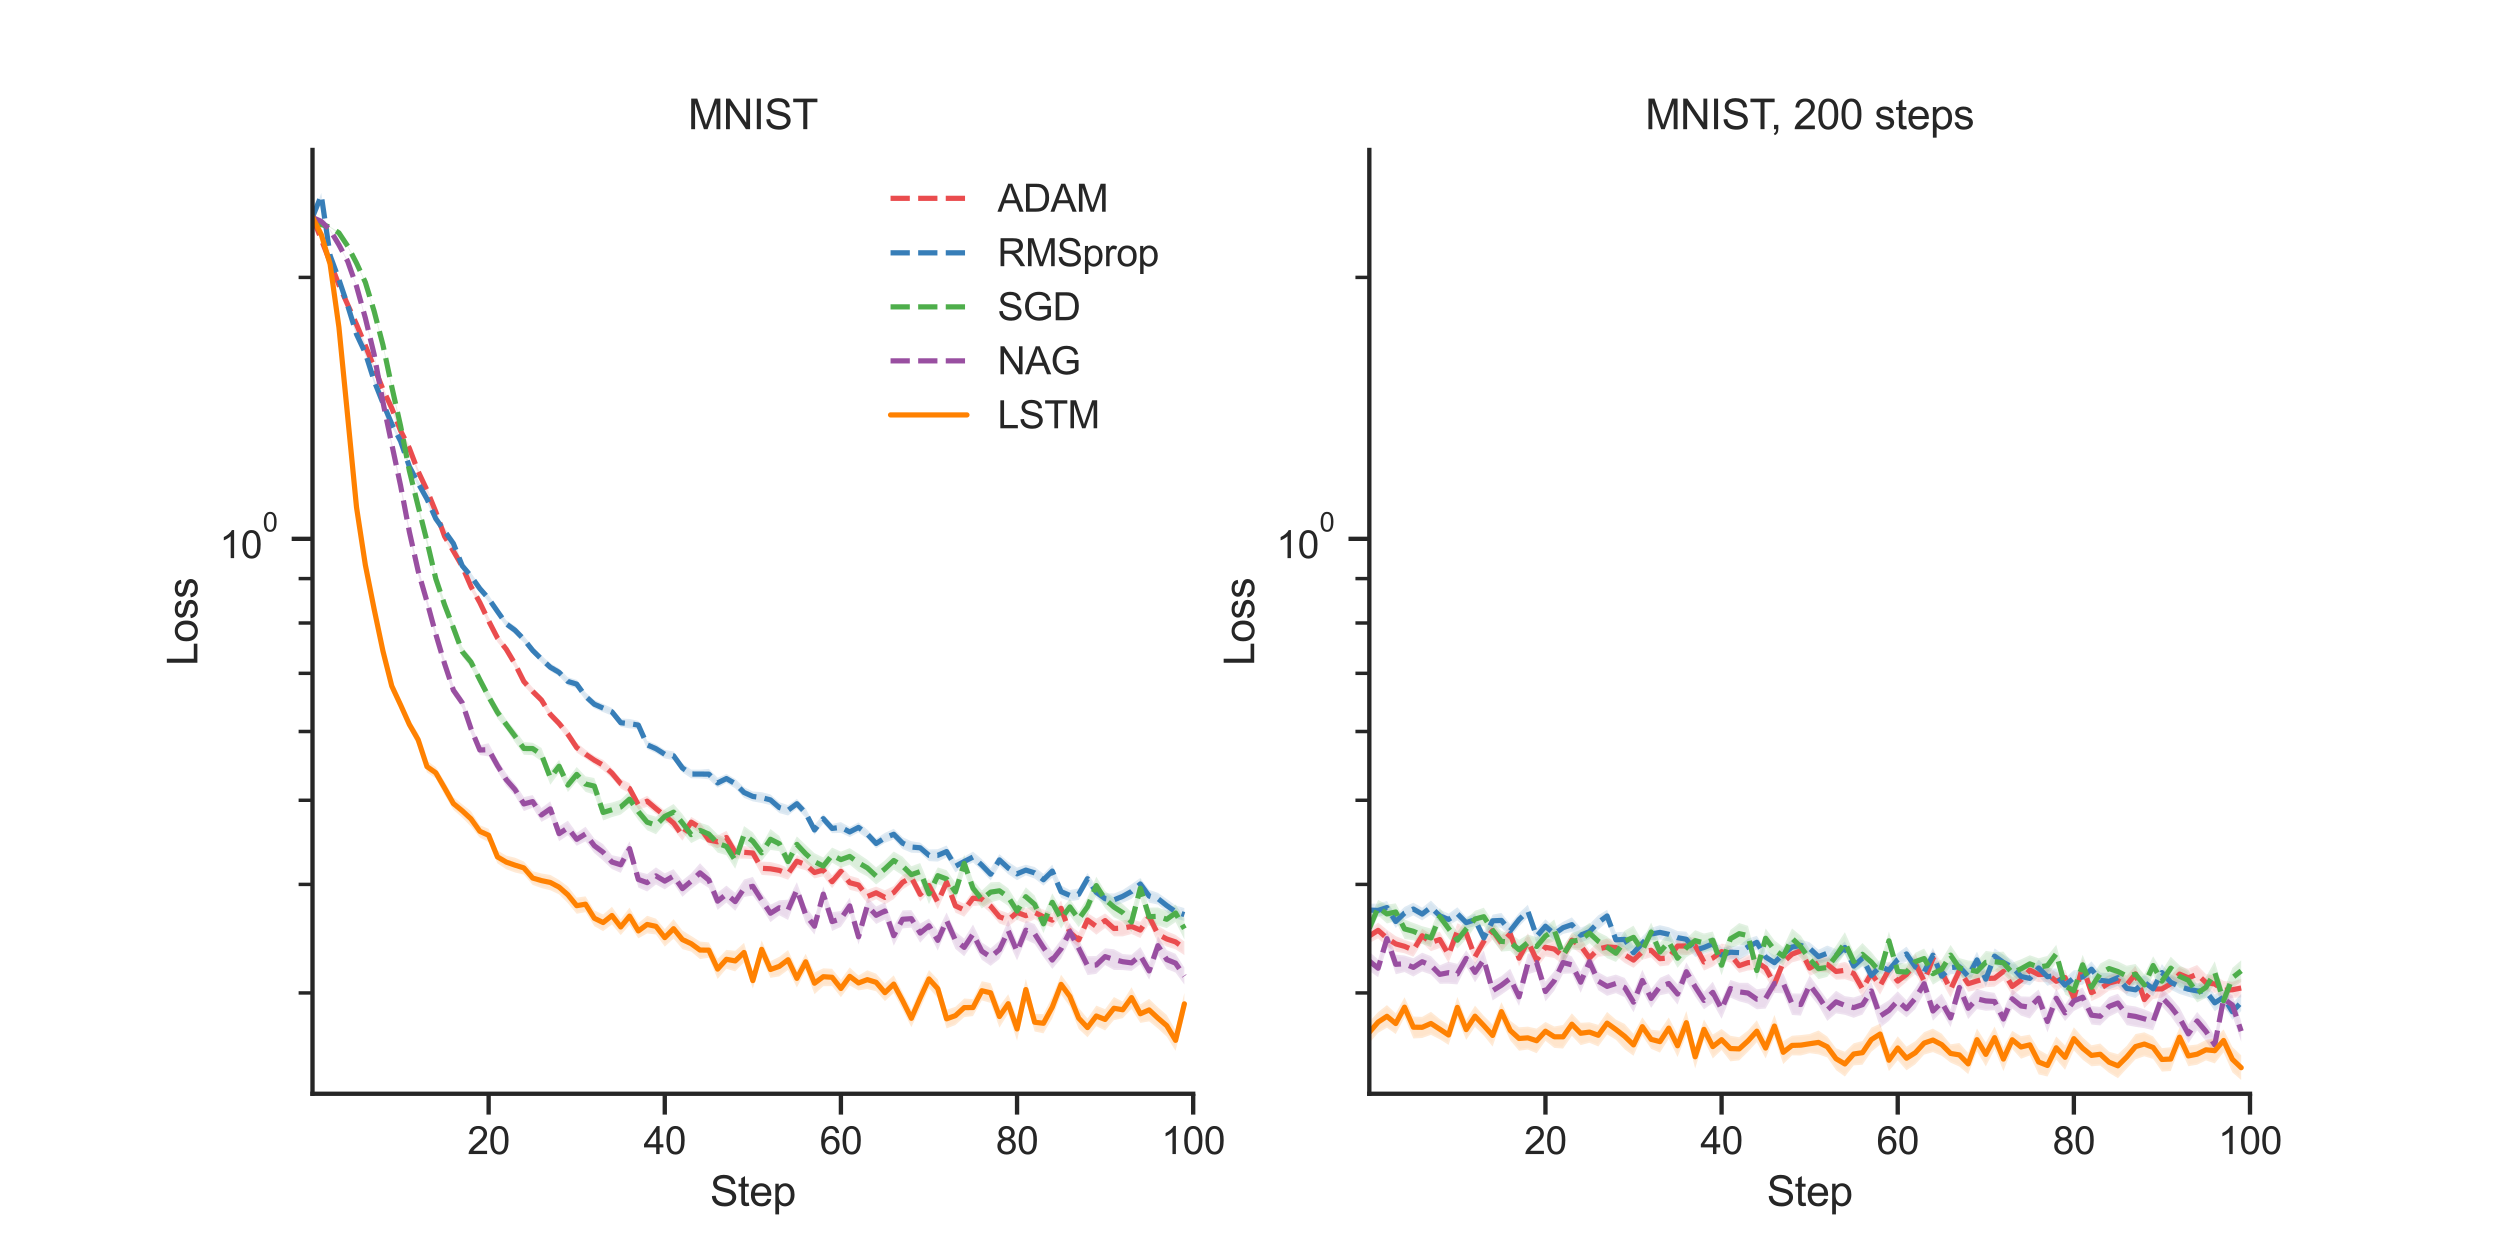 <?xml version="1.0" encoding="utf-8" standalone="no"?>
<!DOCTYPE svg PUBLIC "-//W3C//DTD SVG 1.1//EN"
  "http://www.w3.org/Graphics/SVG/1.1/DTD/svg11.dtd">
<svg height="360pt" version="1.1" viewBox="0 0 720 360" width="720pt" xmlns="http://www.w3.org/2000/svg" xmlns:xlink="http://www.w3.org/1999/xlink">
 <defs>
  <style type="text/css">*{stroke-linecap:butt;stroke-linejoin:round;}</style>
 </defs>
 <g id="figure_1">
  <g id="patch_1">
   <path d="M 0 360 
L 720 360 
L 720 0 
L 0 0 
z
" style="fill:#ffffff;"/>
  </g>
  <g id="axes_1">
   <g id="patch_2">
    <path d="M 90 315 
L 343.636 315 
L 343.636 43.2 
L 90 43.2 
z
" style="fill:#ffffff;"/>
   </g>
   <g id="matplotlib.axis_1">
    <g id="xtick_1">
     <g id="line2d_1">
      <defs>
       <path d="M 0 0 
L 0 6 
" id="m91c46535a9" style="stroke:#262626;stroke-width:1.25;"/>
      </defs>
      <g>
       <use style="fill:#262626;stroke:#262626;stroke-width:1.25;" x="140.727" xlink:href="#m91c46535a9" y="315"/>
      </g>
     </g>
     <g id="text_1">
      <!-- 20 -->
      <g style="fill:#262626;" transform="translate(134.61 332.374)scale(0.11 -0.11)">
       <defs>
        <path d="M 3222 541 
L 3222 0 
L 194 0 
Q 188 203 259 391 
Q 375 700 629 1000 
Q 884 1300 1366 1694 
Q 2113 2306 2375 2664 
Q 2638 3022 2638 3341 
Q 2638 3675 2398 3904 
Q 2159 4134 1775 4134 
Q 1369 4134 1125 3890 
Q 881 3647 878 3216 
L 300 3275 
Q 359 3922 746 4261 
Q 1134 4600 1788 4600 
Q 2447 4600 2831 4234 
Q 3216 3869 3216 3328 
Q 3216 3053 3103 2787 
Q 2991 2522 2730 2228 
Q 2469 1934 1863 1422 
Q 1356 997 1212 845 
Q 1069 694 975 541 
L 3222 541 
z
" id="ArialMT-32" transform="scale(0.016)"/>
        <path d="M 266 2259 
Q 266 3072 433 3567 
Q 600 4063 929 4331 
Q 1259 4600 1759 4600 
Q 2128 4600 2406 4451 
Q 2684 4303 2865 4023 
Q 3047 3744 3150 3342 
Q 3253 2941 3253 2259 
Q 3253 1453 3087 958 
Q 2922 463 2592 192 
Q 2263 -78 1759 -78 
Q 1097 -78 719 397 
Q 266 969 266 2259 
z
M 844 2259 
Q 844 1131 1108 757 
Q 1372 384 1759 384 
Q 2147 384 2411 759 
Q 2675 1134 2675 2259 
Q 2675 3391 2411 3762 
Q 2147 4134 1753 4134 
Q 1366 4134 1134 3806 
Q 844 3388 844 2259 
z
" id="ArialMT-30" transform="scale(0.016)"/>
       </defs>
       <use xlink:href="#ArialMT-32"/>
       <use x="55.615" xlink:href="#ArialMT-30"/>
      </g>
     </g>
    </g>
    <g id="xtick_2">
     <g id="line2d_2">
      <g>
       <use style="fill:#262626;stroke:#262626;stroke-width:1.25;" x="191.455" xlink:href="#m91c46535a9" y="315"/>
      </g>
     </g>
     <g id="text_2">
      <!-- 40 -->
      <g style="fill:#262626;" transform="translate(185.338 332.374)scale(0.11 -0.11)">
       <defs>
        <path d="M 2069 0 
L 2069 1097 
L 81 1097 
L 81 1613 
L 2172 4581 
L 2631 4581 
L 2631 1613 
L 3250 1613 
L 3250 1097 
L 2631 1097 
L 2631 0 
L 2069 0 
z
M 2069 1613 
L 2069 3678 
L 634 1613 
L 2069 1613 
z
" id="ArialMT-34" transform="scale(0.016)"/>
       </defs>
       <use xlink:href="#ArialMT-34"/>
       <use x="55.615" xlink:href="#ArialMT-30"/>
      </g>
     </g>
    </g>
    <g id="xtick_3">
     <g id="line2d_3">
      <g>
       <use style="fill:#262626;stroke:#262626;stroke-width:1.25;" x="242.182" xlink:href="#m91c46535a9" y="315"/>
      </g>
     </g>
     <g id="text_3">
      <!-- 60 -->
      <g style="fill:#262626;" transform="translate(236.065 332.374)scale(0.11 -0.11)">
       <defs>
        <path d="M 3184 3459 
L 2625 3416 
Q 2550 3747 2413 3897 
Q 2184 4138 1850 4138 
Q 1581 4138 1378 3988 
Q 1113 3794 959 3422 
Q 806 3050 800 2363 
Q 1003 2672 1297 2822 
Q 1591 2972 1913 2972 
Q 2475 2972 2870 2558 
Q 3266 2144 3266 1488 
Q 3266 1056 3080 686 
Q 2894 316 2569 119 
Q 2244 -78 1831 -78 
Q 1128 -78 684 439 
Q 241 956 241 2144 
Q 241 3472 731 4075 
Q 1159 4600 1884 4600 
Q 2425 4600 2770 4297 
Q 3116 3994 3184 3459 
z
M 888 1484 
Q 888 1194 1011 928 
Q 1134 663 1356 523 
Q 1578 384 1822 384 
Q 2178 384 2434 671 
Q 2691 959 2691 1453 
Q 2691 1928 2437 2201 
Q 2184 2475 1800 2475 
Q 1419 2475 1153 2201 
Q 888 1928 888 1484 
z
" id="ArialMT-36" transform="scale(0.016)"/>
       </defs>
       <use xlink:href="#ArialMT-36"/>
       <use x="55.615" xlink:href="#ArialMT-30"/>
      </g>
     </g>
    </g>
    <g id="xtick_4">
     <g id="line2d_4">
      <g>
       <use style="fill:#262626;stroke:#262626;stroke-width:1.25;" x="292.909" xlink:href="#m91c46535a9" y="315"/>
      </g>
     </g>
     <g id="text_4">
      <!-- 80 -->
      <g style="fill:#262626;" transform="translate(286.792 332.374)scale(0.11 -0.11)">
       <defs>
        <path d="M 1131 2484 
Q 781 2613 612 2850 
Q 444 3088 444 3419 
Q 444 3919 803 4259 
Q 1163 4600 1759 4600 
Q 2359 4600 2725 4251 
Q 3091 3903 3091 3403 
Q 3091 3084 2923 2848 
Q 2756 2613 2416 2484 
Q 2838 2347 3058 2040 
Q 3278 1734 3278 1309 
Q 3278 722 2862 322 
Q 2447 -78 1769 -78 
Q 1091 -78 675 323 
Q 259 725 259 1325 
Q 259 1772 486 2073 
Q 713 2375 1131 2484 
z
M 1019 3438 
Q 1019 3113 1228 2906 
Q 1438 2700 1772 2700 
Q 2097 2700 2305 2904 
Q 2513 3109 2513 3406 
Q 2513 3716 2298 3927 
Q 2084 4138 1766 4138 
Q 1444 4138 1231 3931 
Q 1019 3725 1019 3438 
z
M 838 1322 
Q 838 1081 952 856 
Q 1066 631 1291 507 
Q 1516 384 1775 384 
Q 2178 384 2440 643 
Q 2703 903 2703 1303 
Q 2703 1709 2433 1975 
Q 2163 2241 1756 2241 
Q 1359 2241 1098 1978 
Q 838 1716 838 1322 
z
" id="ArialMT-38" transform="scale(0.016)"/>
       </defs>
       <use xlink:href="#ArialMT-38"/>
       <use x="55.615" xlink:href="#ArialMT-30"/>
      </g>
     </g>
    </g>
    <g id="xtick_5">
     <g id="line2d_5">
      <g>
       <use style="fill:#262626;stroke:#262626;stroke-width:1.25;" x="343.636" xlink:href="#m91c46535a9" y="315"/>
      </g>
     </g>
     <g id="text_5">
      <!-- 100 -->
      <g style="fill:#262626;" transform="translate(334.461 332.374)scale(0.11 -0.11)">
       <defs>
        <path d="M 2384 0 
L 1822 0 
L 1822 3584 
Q 1619 3391 1289 3197 
Q 959 3003 697 2906 
L 697 3450 
Q 1169 3672 1522 3987 
Q 1875 4303 2022 4600 
L 2384 4600 
L 2384 0 
z
" id="ArialMT-31" transform="scale(0.016)"/>
       </defs>
       <use xlink:href="#ArialMT-31"/>
       <use x="55.615" xlink:href="#ArialMT-30"/>
       <use x="111.23" xlink:href="#ArialMT-30"/>
      </g>
     </g>
    </g>
    <g id="text_6">
     <!-- Step -->
     <g style="fill:#262626;" transform="translate(204.476 347.295)scale(0.12 -0.12)">
      <defs>
       <path d="M 288 1472 
L 859 1522 
Q 900 1178 1048 958 
Q 1197 738 1509 602 
Q 1822 466 2213 466 
Q 2559 466 2825 569 
Q 3091 672 3220 851 
Q 3350 1031 3350 1244 
Q 3350 1459 3225 1620 
Q 3100 1781 2813 1891 
Q 2628 1963 1997 2114 
Q 1366 2266 1113 2400 
Q 784 2572 623 2826 
Q 463 3081 463 3397 
Q 463 3744 659 4045 
Q 856 4347 1234 4503 
Q 1613 4659 2075 4659 
Q 2584 4659 2973 4495 
Q 3363 4331 3572 4012 
Q 3781 3694 3797 3291 
L 3216 3247 
Q 3169 3681 2898 3903 
Q 2628 4125 2100 4125 
Q 1550 4125 1298 3923 
Q 1047 3722 1047 3438 
Q 1047 3191 1225 3031 
Q 1400 2872 2139 2705 
Q 2878 2538 3153 2413 
Q 3553 2228 3743 1945 
Q 3934 1663 3934 1294 
Q 3934 928 3725 604 
Q 3516 281 3123 101 
Q 2731 -78 2241 -78 
Q 1619 -78 1198 103 
Q 778 284 539 648 
Q 300 1013 288 1472 
z
" id="ArialMT-53" transform="scale(0.016)"/>
       <path d="M 1650 503 
L 1731 6 
Q 1494 -44 1306 -44 
Q 1000 -44 831 53 
Q 663 150 594 308 
Q 525 466 525 972 
L 525 2881 
L 113 2881 
L 113 3319 
L 525 3319 
L 525 4141 
L 1084 4478 
L 1084 3319 
L 1650 3319 
L 1650 2881 
L 1084 2881 
L 1084 941 
Q 1084 700 1114 631 
Q 1144 563 1211 522 
Q 1278 481 1403 481 
Q 1497 481 1650 503 
z
" id="ArialMT-74" transform="scale(0.016)"/>
       <path d="M 2694 1069 
L 3275 997 
Q 3138 488 2766 206 
Q 2394 -75 1816 -75 
Q 1088 -75 661 373 
Q 234 822 234 1631 
Q 234 2469 665 2931 
Q 1097 3394 1784 3394 
Q 2450 3394 2872 2941 
Q 3294 2488 3294 1666 
Q 3294 1616 3291 1516 
L 816 1516 
Q 847 969 1125 678 
Q 1403 388 1819 388 
Q 2128 388 2347 550 
Q 2566 713 2694 1069 
z
M 847 1978 
L 2700 1978 
Q 2663 2397 2488 2606 
Q 2219 2931 1791 2931 
Q 1403 2931 1139 2672 
Q 875 2413 847 1978 
z
" id="ArialMT-65" transform="scale(0.016)"/>
       <path d="M 422 -1272 
L 422 3319 
L 934 3319 
L 934 2888 
Q 1116 3141 1344 3267 
Q 1572 3394 1897 3394 
Q 2322 3394 2647 3175 
Q 2972 2956 3137 2557 
Q 3303 2159 3303 1684 
Q 3303 1175 3120 767 
Q 2938 359 2589 142 
Q 2241 -75 1856 -75 
Q 1575 -75 1351 44 
Q 1128 163 984 344 
L 984 -1272 
L 422 -1272 
z
M 931 1641 
Q 931 1000 1190 694 
Q 1450 388 1819 388 
Q 2194 388 2461 705 
Q 2728 1022 2728 1688 
Q 2728 2322 2467 2637 
Q 2206 2953 1844 2953 
Q 1484 2953 1207 2617 
Q 931 2281 931 1641 
z
" id="ArialMT-70" transform="scale(0.016)"/>
      </defs>
      <use xlink:href="#ArialMT-53"/>
      <use x="66.699" xlink:href="#ArialMT-74"/>
      <use x="94.482" xlink:href="#ArialMT-65"/>
      <use x="150.098" xlink:href="#ArialMT-70"/>
     </g>
    </g>
   </g>
   <g id="matplotlib.axis_2">
    <g id="ytick_1">
     <g id="line2d_6">
      <defs>
       <path d="M 0 0 
L -6 0 
" id="m49f6b3033e" style="stroke:#262626;stroke-width:1.25;"/>
      </defs>
      <g>
       <use style="fill:#262626;stroke:#262626;stroke-width:1.25;" x="90" xlink:href="#m49f6b3033e" y="155.183"/>
      </g>
     </g>
     <g id="text_7">
      <!-- $\mathdefault{10^{0}}$ -->
      <g style="fill:#262626;" transform="translate(63.23 160.855)scale(0.11 -0.11)">
       <use transform="translate(0 0.994)" xlink:href="#ArialMT-31"/>
       <use transform="translate(55.615 0.994)" xlink:href="#ArialMT-30"/>
       <use transform="translate(112.973 70.688)scale(0.7)" xlink:href="#ArialMT-30"/>
      </g>
     </g>
    </g>
    <g id="ytick_2">
     <g id="line2d_7">
      <defs>
       <path d="M 0 0 
L -4 0 
" id="m272da7978d" style="stroke:#262626;"/>
      </defs>
      <g>
       <use style="fill:#262626;stroke:#262626;" x="90" xlink:href="#m272da7978d" y="285.966"/>
      </g>
     </g>
    </g>
    <g id="ytick_3">
     <g id="line2d_8">
      <g>
       <use style="fill:#262626;stroke:#262626;" x="90" xlink:href="#m272da7978d" y="254.716"/>
      </g>
     </g>
    </g>
    <g id="ytick_4">
     <g id="line2d_9">
      <g>
       <use style="fill:#262626;stroke:#262626;" x="90" xlink:href="#m272da7978d" y="230.477"/>
      </g>
     </g>
    </g>
    <g id="ytick_5">
     <g id="line2d_10">
      <g>
       <use style="fill:#262626;stroke:#262626;" x="90" xlink:href="#m272da7978d" y="210.672"/>
      </g>
     </g>
    </g>
    <g id="ytick_6">
     <g id="line2d_11">
      <g>
       <use style="fill:#262626;stroke:#262626;" x="90" xlink:href="#m272da7978d" y="193.927"/>
      </g>
     </g>
    </g>
    <g id="ytick_7">
     <g id="line2d_12">
      <g>
       <use style="fill:#262626;stroke:#262626;" x="90" xlink:href="#m272da7978d" y="179.422"/>
      </g>
     </g>
    </g>
    <g id="ytick_8">
     <g id="line2d_13">
      <g>
       <use style="fill:#262626;stroke:#262626;" x="90" xlink:href="#m272da7978d" y="166.628"/>
      </g>
     </g>
    </g>
    <g id="ytick_9">
     <g id="line2d_14">
      <g>
       <use style="fill:#262626;stroke:#262626;" x="90" xlink:href="#m272da7978d" y="79.889"/>
      </g>
     </g>
    </g>
    <g id="text_8">
     <!-- Loss -->
     <g style="fill:#262626;" transform="translate(56.845 191.773)rotate(-90)scale(0.12 -0.12)">
      <defs>
       <path d="M 469 0 
L 469 4581 
L 1075 4581 
L 1075 541 
L 3331 541 
L 3331 0 
L 469 0 
z
" id="ArialMT-4c" transform="scale(0.016)"/>
       <path d="M 213 1659 
Q 213 2581 725 3025 
Q 1153 3394 1769 3394 
Q 2453 3394 2887 2945 
Q 3322 2497 3322 1706 
Q 3322 1066 3130 698 
Q 2938 331 2570 128 
Q 2203 -75 1769 -75 
Q 1072 -75 642 372 
Q 213 819 213 1659 
z
M 791 1659 
Q 791 1022 1069 705 
Q 1347 388 1769 388 
Q 2188 388 2466 706 
Q 2744 1025 2744 1678 
Q 2744 2294 2464 2611 
Q 2184 2928 1769 2928 
Q 1347 2928 1069 2612 
Q 791 2297 791 1659 
z
" id="ArialMT-6f" transform="scale(0.016)"/>
       <path d="M 197 991 
L 753 1078 
Q 800 744 1014 566 
Q 1228 388 1613 388 
Q 2000 388 2187 545 
Q 2375 703 2375 916 
Q 2375 1106 2209 1216 
Q 2094 1291 1634 1406 
Q 1016 1563 777 1677 
Q 538 1791 414 1992 
Q 291 2194 291 2438 
Q 291 2659 392 2848 
Q 494 3038 669 3163 
Q 800 3259 1026 3326 
Q 1253 3394 1513 3394 
Q 1903 3394 2198 3281 
Q 2494 3169 2634 2976 
Q 2775 2784 2828 2463 
L 2278 2388 
Q 2241 2644 2061 2787 
Q 1881 2931 1553 2931 
Q 1166 2931 1000 2803 
Q 834 2675 834 2503 
Q 834 2394 903 2306 
Q 972 2216 1119 2156 
Q 1203 2125 1616 2013 
Q 2213 1853 2448 1751 
Q 2684 1650 2818 1456 
Q 2953 1263 2953 975 
Q 2953 694 2789 445 
Q 2625 197 2315 61 
Q 2006 -75 1616 -75 
Q 969 -75 630 194 
Q 291 463 197 991 
z
" id="ArialMT-73" transform="scale(0.016)"/>
      </defs>
      <use xlink:href="#ArialMT-4c"/>
      <use x="55.615" xlink:href="#ArialMT-6f"/>
      <use x="111.23" xlink:href="#ArialMT-73"/>
      <use x="161.23" xlink:href="#ArialMT-73"/>
     </g>
    </g>
   </g>
   <g id="PolyCollection_1">
    <defs>
     <path d="M 90 -297.624 
L 90 -297.315 
L 92.536 -290.765 
L 95.073 -284.173 
L 97.609 -277.532 
L 100.145 -271.803 
L 102.682 -266.036 
L 105.218 -259.928 
L 107.755 -253.651 
L 110.291 -247.304 
L 112.827 -241.815 
L 115.364 -235.248 
L 117.9 -230.172 
L 120.436 -223.417 
L 122.973 -217.895 
L 125.509 -211.747 
L 128.045 -204.656 
L 130.582 -200.354 
L 133.118 -195.872 
L 135.655 -189.958 
L 138.191 -185.558 
L 140.727 -180.009 
L 143.264 -175.044 
L 145.8 -171.96 
L 148.336 -167.626 
L 150.873 -162.493 
L 153.409 -159.749 
L 155.945 -157.281 
L 158.482 -153.091 
L 161.018 -150.448 
L 163.555 -147.111 
L 166.091 -143.271 
L 168.627 -141.523 
L 171.164 -139.779 
L 173.7 -138.111 
L 176.236 -135.837 
L 178.773 -132.888 
L 181.309 -131.463 
L 183.845 -126.807 
L 186.382 -127.657 
L 188.918 -125.561 
L 191.455 -123.517 
L 193.991 -121.077 
L 196.527 -117.903 
L 199.064 -121.669 
L 201.6 -120.064 
L 204.136 -116.504 
L 206.673 -115.717 
L 209.209 -116.903 
L 211.745 -112.704 
L 214.282 -112.729 
L 216.818 -112.589 
L 219.355 -108.02 
L 221.891 -107.845 
L 224.427 -107.54 
L 226.964 -106.625 
L 229.5 -110.064 
L 232.036 -109.352 
L 234.573 -106.998 
L 237.109 -107.651 
L 239.645 -104.207 
L 242.182 -107.426 
L 244.718 -103.729 
L 247.255 -103.085 
L 249.791 -99.844 
L 252.327 -101.01 
L 254.864 -99.533 
L 257.4 -101.037 
L 259.936 -103.853 
L 262.473 -105.431 
L 265.009 -100.36 
L 267.545 -103.036 
L 270.082 -98.116 
L 272.618 -103.913 
L 275.155 -97.161 
L 277.691 -95.974 
L 280.227 -99.104 
L 282.764 -99.245 
L 285.3 -96.989 
L 287.836 -94.01 
L 290.373 -93.139 
L 292.909 -95.102 
L 295.445 -94.047 
L 297.982 -95.26 
L 300.518 -93.893 
L 303.055 -92.911 
L 305.591 -96.19 
L 308.127 -89.266 
L 310.664 -87.128 
L 313.2 -92.908 
L 315.736 -90.797 
L 318.273 -92.718 
L 320.809 -90.342 
L 323.345 -90.313 
L 325.882 -91.013 
L 328.418 -89.843 
L 330.955 -93.916 
L 333.491 -88.462 
L 336.027 -87.389 
L 338.564 -86.583 
L 341.1 -84.923 
L 341.1 -88.877 
L 341.1 -88.877 
L 338.564 -90.767 
L 336.027 -91.817 
L 333.491 -93.419 
L 330.955 -98.035 
L 328.418 -94.511 
L 325.882 -95.328 
L 323.345 -94.923 
L 320.809 -94.871 
L 318.273 -96.922 
L 315.736 -95.441 
L 313.2 -97.078 
L 310.664 -91.518 
L 308.127 -93.594 
L 305.591 -100.646 
L 303.055 -96.955 
L 300.518 -98.033 
L 297.982 -99.047 
L 295.445 -98.408 
L 292.909 -99.277 
L 290.373 -97.008 
L 287.836 -97.893 
L 285.3 -100.868 
L 282.764 -102.948 
L 280.227 -103.503 
L 277.691 -99.749 
L 275.155 -100.947 
L 272.618 -107.799 
L 270.082 -102.221 
L 267.545 -106.933 
L 265.009 -104.38 
L 262.473 -109.197 
L 259.936 -108.012 
L 257.4 -104.82 
L 254.864 -103.611 
L 252.327 -104.661 
L 249.791 -103.763 
L 247.255 -107.056 
L 244.718 -107.816 
L 242.182 -110.69 
L 239.645 -107.864 
L 237.109 -111.286 
L 234.573 -110.399 
L 232.036 -112.604 
L 229.5 -113.831 
L 226.964 -110.063 
L 224.427 -111.099 
L 221.891 -111.748 
L 219.355 -111.865 
L 216.818 -116.038 
L 214.282 -116.355 
L 211.745 -116.468 
L 209.209 -120.727 
L 206.673 -119.381 
L 204.136 -119.666 
L 201.6 -123.226 
L 199.064 -124.745 
L 196.527 -120.834 
L 193.991 -124.79 
L 191.455 -126.566 
L 188.918 -128.604 
L 186.382 -130.822 
L 183.845 -129.577 
L 181.309 -134.421 
L 178.773 -135.753 
L 176.236 -138.78 
L 173.7 -141.147 
L 171.164 -142.369 
L 168.627 -144.085 
L 166.091 -146.102 
L 163.555 -149.921 
L 161.018 -152.819 
L 158.482 -155.424 
L 155.945 -159.524 
L 153.409 -162.018 
L 150.873 -164.899 
L 148.336 -169.852 
L 145.8 -174.067 
L 143.264 -177.456 
L 140.727 -182.298 
L 138.191 -187.434 
L 135.655 -192.135 
L 133.118 -197.804 
L 130.582 -202.216 
L 128.045 -206.394 
L 125.509 -213.393 
L 122.973 -219.67 
L 120.436 -224.951 
L 117.9 -231.607 
L 115.364 -236.651 
L 112.827 -243.114 
L 110.291 -248.407 
L 107.755 -254.765 
L 105.218 -260.99 
L 102.682 -267.065 
L 100.145 -272.624 
L 97.609 -278.338 
L 95.073 -284.84 
L 92.536 -291.26 
L 90 -297.624 
z
" id="ma93b9afd97" style="stroke:#ffffff;stroke-opacity:0.2;"/>
    </defs>
    <g clip-path="url(#p8fcfe68237)">
     <use style="fill:#ea4c4e;fill-opacity:0.2;stroke:#ffffff;stroke-opacity:0.2;" x="0" xlink:href="#ma93b9afd97" y="360"/>
    </g>
   </g>
   <g id="PolyCollection_2">
    <defs>
     <path d="M 90 -297.623 
L 90 -297.297 
L 92.536 -303.022 
L 95.073 -286.038 
L 97.609 -279.009 
L 100.145 -271.413 
L 102.682 -263.148 
L 105.218 -257.651 
L 107.755 -249.544 
L 110.291 -243.124 
L 112.827 -237.105 
L 115.364 -232.077 
L 117.9 -224.713 
L 120.436 -219.864 
L 122.973 -215.357 
L 125.509 -209.729 
L 128.045 -206.064 
L 130.582 -202.526 
L 133.118 -196.071 
L 135.655 -193.161 
L 138.191 -189.562 
L 140.727 -186.6 
L 143.264 -182.988 
L 145.8 -179.335 
L 148.336 -177.298 
L 150.873 -174.876 
L 153.409 -171.657 
L 155.945 -169.103 
L 158.482 -166.727 
L 161.018 -165.235 
L 163.555 -162.561 
L 166.091 -161.745 
L 168.627 -158.314 
L 171.164 -155.97 
L 173.7 -154.893 
L 176.236 -153.901 
L 178.773 -150.664 
L 181.309 -150.219 
L 183.845 -150.076 
L 186.382 -144.275 
L 188.918 -143.08 
L 191.455 -141.573 
L 193.991 -141.056 
L 196.527 -137.534 
L 199.064 -135.861 
L 201.6 -135.804 
L 204.136 -135.563 
L 206.673 -133.146 
L 209.209 -134.48 
L 211.745 -132.952 
L 214.282 -130.205 
L 216.818 -129.195 
L 219.355 -128.73 
L 221.891 -128.127 
L 224.427 -125.828 
L 226.964 -125.13 
L 229.5 -127.102 
L 232.036 -124.467 
L 234.573 -119.575 
L 237.109 -122.813 
L 239.645 -120.038 
L 242.182 -120.128 
L 244.718 -118.919 
L 247.255 -120.262 
L 249.791 -118.424 
L 252.327 -115.674 
L 254.864 -117.267 
L 257.4 -118.259 
L 259.936 -115.474 
L 262.473 -114.416 
L 265.009 -114.336 
L 267.545 -112.004 
L 270.082 -111.851 
L 272.618 -113.016 
L 275.155 -108.766 
L 277.691 -110.428 
L 280.227 -111.617 
L 282.764 -109.223 
L 285.3 -106.439 
L 287.836 -110.623 
L 290.373 -108.218 
L 292.909 -106.503 
L 295.445 -107.904 
L 297.982 -106.96 
L 300.518 -104.94 
L 303.055 -107.22 
L 305.591 -101.387 
L 308.127 -100.424 
L 310.664 -100.837 
L 313.2 -105.251 
L 315.736 -101.29 
L 318.273 -99.545 
L 320.809 -99.008 
L 323.345 -99.971 
L 325.882 -101.131 
L 328.418 -103.599 
L 330.955 -99.995 
L 333.491 -99.479 
L 336.027 -97.259 
L 338.564 -95.504 
L 341.1 -94.779 
L 341.1 -98.464 
L 341.1 -98.464 
L 338.564 -99.231 
L 336.027 -101.078 
L 333.491 -102.866 
L 330.955 -103.711 
L 328.418 -107.158 
L 325.882 -105.356 
L 323.345 -103.7 
L 320.809 -102.667 
L 318.273 -102.777 
L 315.736 -104.692 
L 313.2 -108.569 
L 310.664 -104.156 
L 308.127 -103.663 
L 305.591 -105.004 
L 303.055 -110.971 
L 300.518 -108.335 
L 297.982 -110.31 
L 295.445 -110.953 
L 292.909 -110.138 
L 290.373 -111.803 
L 287.836 -114.014 
L 285.3 -109.978 
L 282.764 -112.575 
L 280.227 -114.73 
L 277.691 -113.306 
L 275.155 -112.266 
L 272.618 -116.503 
L 270.082 -115.435 
L 267.545 -115.357 
L 265.009 -117.331 
L 262.473 -117.722 
L 259.936 -118.892 
L 257.4 -121.312 
L 254.864 -120.134 
L 252.327 -118.498 
L 249.791 -121.084 
L 247.255 -123.163 
L 244.718 -121.817 
L 242.182 -123.241 
L 239.645 -122.713 
L 237.109 -125.544 
L 234.573 -122.393 
L 232.036 -127.242 
L 229.5 -129.92 
L 226.964 -128.128 
L 224.427 -128.976 
L 221.891 -131.203 
L 219.355 -131.867 
L 216.818 -132.049 
L 214.282 -133.294 
L 211.745 -135.689 
L 209.209 -137.095 
L 206.673 -136.001 
L 204.136 -138.578 
L 201.6 -138.346 
L 199.064 -138.351 
L 196.527 -140.135 
L 193.991 -143.573 
L 191.455 -144.039 
L 188.918 -145.639 
L 186.382 -146.665 
L 183.845 -152.351 
L 181.309 -152.946 
L 178.773 -153.055 
L 176.236 -156.095 
L 173.7 -157.256 
L 171.164 -158.416 
L 168.627 -160.632 
L 166.091 -164.206 
L 163.555 -164.942 
L 161.018 -167.512 
L 158.482 -168.989 
L 155.945 -171.254 
L 153.409 -173.76 
L 150.873 -176.894 
L 148.336 -179.702 
L 145.8 -181.357 
L 143.264 -184.878 
L 140.727 -188.63 
L 138.191 -191.411 
L 135.655 -195.005 
L 133.118 -198.095 
L 130.582 -204.436 
L 128.045 -208.055 
L 125.509 -211.562 
L 122.973 -217.164 
L 120.436 -221.787 
L 117.9 -226.521 
L 115.364 -233.81 
L 112.827 -238.702 
L 110.291 -244.688 
L 107.755 -251.044 
L 105.218 -258.995 
L 102.682 -264.329 
L 100.145 -272.534 
L 97.609 -279.969 
L 95.073 -286.756 
L 92.536 -304.445 
L 90 -297.623 
z
" id="m274f3638b1" style="stroke:#ffffff;stroke-opacity:0.2;"/>
    </defs>
    <g clip-path="url(#p8fcfe68237)">
     <use style="fill:#377eb8;fill-opacity:0.2;stroke:#ffffff;stroke-opacity:0.2;" x="0" xlink:href="#m274f3638b1" y="360"/>
    </g>
   </g>
   <g id="PolyCollection_3">
    <defs>
     <path d="M 90 -297.496 
L 90 -297.183 
L 92.536 -295.224 
L 95.073 -294.421 
L 97.609 -292.727 
L 100.145 -288.865 
L 102.682 -283.955 
L 105.218 -278.399 
L 107.755 -269.947 
L 110.291 -260.061 
L 112.827 -247.957 
L 115.364 -236.59 
L 117.9 -223.513 
L 120.436 -213.171 
L 122.973 -203.114 
L 125.509 -192.27 
L 128.045 -184.621 
L 130.582 -177.885 
L 133.118 -170.905 
L 135.655 -167.688 
L 138.191 -162.719 
L 140.727 -157.657 
L 143.264 -153.076 
L 145.8 -149.884 
L 148.336 -146.169 
L 150.873 -142.615 
L 153.409 -142.521 
L 155.945 -140.745 
L 158.482 -133.977 
L 161.018 -137.386 
L 163.555 -131.884 
L 166.091 -134.926 
L 168.627 -131.933 
L 171.164 -131.133 
L 173.7 -123.704 
L 176.236 -124.663 
L 178.773 -125.396 
L 181.309 -127.441 
L 183.845 -123.806 
L 186.382 -120.875 
L 188.918 -119.727 
L 191.455 -122.773 
L 193.991 -123.603 
L 196.527 -120.293 
L 199.064 -117.186 
L 201.6 -118.495 
L 204.136 -117.301 
L 206.673 -114.443 
L 209.209 -113.699 
L 211.745 -109.792 
L 214.282 -116.984 
L 216.818 -115.1 
L 219.355 -112.063 
L 221.891 -115.226 
L 224.427 -114.861 
L 226.964 -109.552 
L 229.5 -114.519 
L 232.036 -111.563 
L 234.573 -109.362 
L 237.109 -108.048 
L 239.645 -111.531 
L 242.182 -110.075 
L 244.718 -110.973 
L 247.255 -108.908 
L 249.791 -107.577 
L 252.327 -105.257 
L 254.864 -107.25 
L 257.4 -109.538 
L 259.936 -107.888 
L 262.473 -105.548 
L 265.009 -106.306 
L 267.545 -99.58 
L 270.082 -105.373 
L 272.618 -104.196 
L 275.155 -100.328 
L 277.691 -108.874 
L 280.227 -101.748 
L 282.764 -98.363 
L 285.3 -100.111 
L 287.836 -100.806 
L 290.373 -99.099 
L 292.909 -94.872 
L 295.445 -98.848 
L 297.982 -96.96 
L 300.518 -91.251 
L 303.055 -97.582 
L 305.591 -92.584 
L 308.127 -96.323 
L 310.664 -92.989 
L 313.2 -96.223 
L 315.736 -102.179 
L 318.273 -98.456 
L 320.809 -95.833 
L 323.345 -94.583 
L 325.882 -91.517 
L 328.418 -101.267 
L 330.955 -93.373 
L 333.491 -93.419 
L 336.027 -92.702 
L 338.564 -94.448 
L 341.1 -89.468 
L 341.1 -95.554 
L 341.1 -95.554 
L 338.564 -99.521 
L 336.027 -97.745 
L 333.491 -98.643 
L 330.955 -98.609 
L 328.418 -106.954 
L 325.882 -97.33 
L 323.345 -99.657 
L 320.809 -101.511 
L 318.273 -103.364 
L 315.736 -107.503 
L 313.2 -101.474 
L 310.664 -97.418 
L 308.127 -101.089 
L 305.591 -98.229 
L 303.055 -102.733 
L 300.518 -96.445 
L 297.982 -102.111 
L 295.445 -104.451 
L 292.909 -100.249 
L 290.373 -104.181 
L 287.836 -106.016 
L 285.3 -105.898 
L 282.764 -103.547 
L 280.227 -106.543 
L 277.691 -113.881 
L 275.155 -105.821 
L 272.618 -109.399 
L 270.082 -110.199 
L 267.545 -105.4 
L 265.009 -111.459 
L 262.473 -110.532 
L 259.936 -113.282 
L 257.4 -114.773 
L 254.864 -112.225 
L 252.327 -110.203 
L 249.791 -112.403 
L 247.255 -114.104 
L 244.718 -115.743 
L 242.182 -114.733 
L 239.645 -115.896 
L 237.109 -113.045 
L 234.573 -114.286 
L 232.036 -116.684 
L 229.5 -119.108 
L 226.964 -114.207 
L 224.427 -119.258 
L 221.891 -121.257 
L 219.355 -116.622 
L 216.818 -120.306 
L 214.282 -122.09 
L 211.745 -114.631 
L 209.209 -118.565 
L 206.673 -119.72 
L 204.136 -122.235 
L 201.6 -123.078 
L 199.064 -122.06 
L 196.527 -125.569 
L 193.991 -128.451 
L 191.455 -126.941 
L 188.918 -124.795 
L 186.382 -125.55 
L 183.845 -128.56 
L 181.309 -132.183 
L 178.773 -129.709 
L 176.236 -128.872 
L 173.7 -128.351 
L 171.164 -135.926 
L 168.627 -136.419 
L 166.091 -139.102 
L 163.555 -135.808 
L 161.018 -141.164 
L 158.482 -138.039 
L 155.945 -144.604 
L 153.409 -146.092 
L 150.873 -146.288 
L 148.336 -149.709 
L 145.8 -152.806 
L 143.264 -156.539 
L 140.727 -160.963 
L 138.191 -165.635 
L 135.655 -170.766 
L 133.118 -173.757 
L 130.582 -180.467 
L 128.045 -186.931 
L 125.509 -194.318 
L 122.973 -205.07 
L 120.436 -215.034 
L 117.9 -225.266 
L 115.364 -237.983 
L 112.827 -249.273 
L 110.291 -261.157 
L 107.755 -270.749 
L 105.218 -278.991 
L 102.682 -284.45 
L 100.145 -289.327 
L 97.609 -293.123 
L 95.073 -294.741 
L 92.536 -295.419 
L 90 -297.496 
z
" id="md4449e65aa" style="stroke:#ffffff;stroke-opacity:0.2;"/>
    </defs>
    <g clip-path="url(#p8fcfe68237)">
     <use style="fill:#4eae4b;fill-opacity:0.2;stroke:#ffffff;stroke-opacity:0.2;" x="0" xlink:href="#md4449e65aa" y="360"/>
    </g>
   </g>
   <g id="PolyCollection_4">
    <defs>
     <path d="M 90 -297.537 
L 90 -297.191 
L 92.536 -296.026 
L 95.073 -293.517 
L 97.609 -289.278 
L 100.145 -284.467 
L 102.682 -277.233 
L 105.218 -267.973 
L 107.755 -257.344 
L 110.291 -243.512 
L 112.827 -231.296 
L 115.364 -219.3 
L 117.9 -205.903 
L 120.436 -194.48 
L 122.973 -185.648 
L 125.509 -176.205 
L 128.045 -167.643 
L 130.582 -159.835 
L 133.118 -156.186 
L 135.655 -148.731 
L 138.191 -142.532 
L 140.727 -142.148 
L 143.264 -137.848 
L 145.8 -133.567 
L 148.336 -130.839 
L 150.873 -126.393 
L 153.409 -127.379 
L 155.945 -123.286 
L 158.482 -124.701 
L 161.018 -117.725 
L 163.555 -119.442 
L 166.091 -116.408 
L 168.627 -117.686 
L 171.164 -114.312 
L 173.7 -112.129 
L 176.236 -109.703 
L 178.773 -108.606 
L 181.309 -113.463 
L 183.845 -104.372 
L 186.382 -103.237 
L 188.918 -105.267 
L 191.455 -103.856 
L 193.991 -105.65 
L 196.527 -101.711 
L 199.064 -103.954 
L 201.6 -105.901 
L 204.136 -104.265 
L 206.673 -97.936 
L 209.209 -100.068 
L 211.745 -97.678 
L 214.282 -101.676 
L 216.818 -102.087 
L 219.355 -98.586 
L 221.891 -94.416 
L 224.427 -96.393 
L 226.964 -95.043 
L 229.5 -101.515 
L 232.036 -94.09 
L 234.573 -90.843 
L 237.109 -100.18 
L 239.645 -91.879 
L 242.182 -93.043 
L 244.718 -96.713 
L 247.255 -87.962 
L 249.791 -96.745 
L 252.327 -93.888 
L 254.864 -95.118 
L 257.4 -87.622 
L 259.936 -92.63 
L 262.473 -92.837 
L 265.009 -88.496 
L 267.545 -91.282 
L 270.082 -86.221 
L 272.618 -92.504 
L 275.155 -86.701 
L 277.691 -84.593 
L 280.227 -88.327 
L 282.764 -83.57 
L 285.3 -81.822 
L 287.836 -83.804 
L 290.373 -88.905 
L 292.909 -83.401 
L 295.445 -89.342 
L 297.982 -88.166 
L 300.518 -84.403 
L 303.055 -80.954 
L 305.591 -83.896 
L 308.127 -89.119 
L 310.664 -84.426 
L 313.2 -79.184 
L 315.736 -79.539 
L 318.273 -82.072 
L 320.809 -80.658 
L 323.345 -80.622 
L 325.882 -80.381 
L 328.418 -82.315 
L 330.955 -77.861 
L 333.491 -84.879 
L 336.027 -80.931 
L 338.564 -79.896 
L 341.1 -76.448 
L 341.1 -81.338 
L 341.1 -81.338 
L 338.564 -85.311 
L 336.027 -86.381 
L 333.491 -90.341 
L 330.955 -82.779 
L 328.418 -87.245 
L 325.882 -85.033 
L 323.345 -85.238 
L 320.809 -86.618 
L 318.273 -86.898 
L 315.736 -84.655 
L 313.2 -84.629 
L 310.664 -89.435 
L 308.127 -94.231 
L 305.591 -89.424 
L 303.055 -85.997 
L 300.518 -89.749 
L 297.982 -93.856 
L 295.445 -94.817 
L 292.909 -88.721 
L 290.373 -95.013 
L 287.836 -89.048 
L 285.3 -86.905 
L 282.764 -88.59 
L 280.227 -93.731 
L 277.691 -89.671 
L 275.155 -91.724 
L 272.618 -97.196 
L 270.082 -92.024 
L 267.545 -95.469 
L 265.009 -94.009 
L 262.473 -97.906 
L 259.936 -97.805 
L 257.4 -93.323 
L 254.864 -100.149 
L 252.327 -98.942 
L 249.791 -101.611 
L 247.255 -92.455 
L 244.718 -101.462 
L 242.182 -97.624 
L 239.645 -97.322 
L 237.109 -104.731 
L 234.573 -95.491 
L 232.036 -98.908 
L 229.5 -105.932 
L 226.964 -100.9 
L 224.427 -100.714 
L 221.891 -99.451 
L 219.355 -102.92 
L 216.818 -107.464 
L 214.282 -106.683 
L 211.745 -102.875 
L 209.209 -104.934 
L 206.673 -102.924 
L 204.136 -108.745 
L 201.6 -111.391 
L 199.064 -108.49 
L 196.527 -106.444 
L 193.991 -109.687 
L 191.455 -108.465 
L 188.918 -110.2 
L 186.382 -108.28 
L 183.845 -108.972 
L 181.309 -117.699 
L 178.773 -113.161 
L 176.236 -113.71 
L 173.7 -116.896 
L 171.164 -118.51 
L 168.627 -121.903 
L 166.091 -120.147 
L 163.555 -123.64 
L 161.018 -122.044 
L 158.482 -129.223 
L 155.945 -127.288 
L 153.409 -131.008 
L 150.873 -130.443 
L 148.336 -134.358 
L 145.8 -137.276 
L 143.264 -141.284 
L 140.727 -145.945 
L 138.191 -145.388 
L 135.655 -151.595 
L 133.118 -159.072 
L 130.582 -162.62 
L 128.045 -170.056 
L 125.509 -178.505 
L 122.973 -187.753 
L 120.436 -196.494 
L 117.9 -207.723 
L 115.364 -221.028 
L 112.827 -232.821 
L 110.291 -244.845 
L 107.755 -258.42 
L 105.218 -268.868 
L 102.682 -277.835 
L 100.145 -284.96 
L 97.609 -289.713 
L 95.073 -293.961 
L 92.536 -296.461 
L 90 -297.537 
z
" id="m918386bd3d" style="stroke:#ffffff;stroke-opacity:0.2;"/>
    </defs>
    <g clip-path="url(#p8fcfe68237)">
     <use style="fill:#994fa1;fill-opacity:0.2;stroke:#ffffff;stroke-opacity:0.2;" x="0" xlink:href="#m918386bd3d" y="360"/>
    </g>
   </g>
   <g id="PolyCollection_5">
    <defs>
     <path d="M 90 -297.649 
L 90 -297.373 
L 92.536 -292.145 
L 95.073 -283.459 
L 97.609 -265.036 
L 100.145 -238.704 
L 102.682 -212.599 
L 105.218 -195.828 
L 107.755 -183.179 
L 110.291 -171.144 
L 112.827 -160.657 
L 115.364 -155.557 
L 117.9 -149.932 
L 120.436 -145.059 
L 122.973 -137.517 
L 125.509 -135.817 
L 128.045 -131.055 
L 130.582 -126.795 
L 133.118 -124.517 
L 135.655 -121.926 
L 138.191 -118.752 
L 140.727 -117.468 
L 143.264 -111.349 
L 145.8 -109.641 
L 148.336 -108.721 
L 150.873 -108.114 
L 153.409 -105.147 
L 155.945 -104.227 
L 158.482 -103.598 
L 161.018 -102.408 
L 163.555 -99.874 
L 166.091 -96.827 
L 168.627 -97.299 
L 171.164 -93.266 
L 173.7 -91.815 
L 176.236 -93.76 
L 178.773 -90.684 
L 181.309 -93.606 
L 183.845 -89.751 
L 186.382 -91.176 
L 188.918 -90.875 
L 191.455 -87.364 
L 193.991 -89.664 
L 196.527 -86.652 
L 199.064 -85.931 
L 201.6 -83.791 
L 204.136 -84.158 
L 206.673 -78.056 
L 209.209 -81.017 
L 211.745 -80.231 
L 214.282 -82.86 
L 216.818 -75.291 
L 219.355 -83.974 
L 221.891 -78.368 
L 224.427 -78.794 
L 226.964 -80.677 
L 229.5 -75.607 
L 232.036 -80.507 
L 234.573 -73.669 
L 237.109 -75.961 
L 239.645 -76.008 
L 242.182 -72.803 
L 244.718 -76.199 
L 247.255 -74.761 
L 249.791 -75.15 
L 252.327 -74.513 
L 254.864 -71.671 
L 257.4 -74.007 
L 259.936 -69.32 
L 262.473 -64.175 
L 265.009 -69.568 
L 267.545 -75.406 
L 270.082 -72.563 
L 272.618 -63.796 
L 275.155 -64.783 
L 277.691 -67.058 
L 280.227 -67.39 
L 282.764 -71.878 
L 285.3 -71.164 
L 287.836 -64.036 
L 290.373 -68.082 
L 292.909 -60.281 
L 295.445 -71.642 
L 297.982 -62.939 
L 300.518 -62.385 
L 303.055 -66.697 
L 305.591 -73.538 
L 308.127 -70.124 
L 310.664 -63.663 
L 313.2 -61.275 
L 315.736 -64.459 
L 318.273 -63.226 
L 320.809 -66.202 
L 323.345 -66.761 
L 325.882 -69.415 
L 328.418 -65.398 
L 330.955 -65.844 
L 333.491 -63.775 
L 336.027 -61.424 
L 338.564 -57.355 
L 341.1 -67.666 
L 341.1 -74.06 
L 341.1 -74.06 
L 338.564 -63.32 
L 336.027 -67.694 
L 333.491 -69.903 
L 330.955 -72.342 
L 328.418 -70.727 
L 325.882 -75.686 
L 323.345 -71.563 
L 320.809 -72.847 
L 318.273 -69.361 
L 315.736 -70.385 
L 313.2 -66.697 
L 310.664 -69.745 
L 308.127 -75.836 
L 305.591 -79.27 
L 303.055 -72.963 
L 300.518 -67.935 
L 297.982 -68.047 
L 295.445 -78.086 
L 292.909 -66.871 
L 290.373 -73.664 
L 287.836 -70.219 
L 285.3 -76.849 
L 282.764 -77.416 
L 280.227 -72.258 
L 277.691 -72.434 
L 275.155 -70.037 
L 272.618 -69.189 
L 270.082 -77.93 
L 267.545 -80.643 
L 265.009 -75.334 
L 262.473 -69.229 
L 259.936 -74.245 
L 257.4 -79.102 
L 254.864 -76.746 
L 252.327 -79.579 
L 249.791 -80.562 
L 247.255 -79.051 
L 244.718 -81.397 
L 242.182 -77.812 
L 239.645 -80.991 
L 237.109 -81.128 
L 234.573 -79.93 
L 232.036 -85.311 
L 229.5 -80.701 
L 226.964 -86.379 
L 224.427 -84.428 
L 221.891 -83.177 
L 219.355 -89.184 
L 216.818 -79.912 
L 214.282 -88.461 
L 211.745 -86.166 
L 209.209 -86.441 
L 206.673 -83.85 
L 204.136 -88.585 
L 201.6 -88.836 
L 199.064 -90.447 
L 196.527 -92.024 
L 193.991 -95.284 
L 191.455 -92.429 
L 188.918 -95.428 
L 186.382 -96.263 
L 183.845 -94.136 
L 181.309 -98.622 
L 178.773 -95.249 
L 176.236 -98.844 
L 173.7 -96.637 
L 171.164 -97.795 
L 168.627 -101.852 
L 166.091 -101.484 
L 163.555 -104.71 
L 161.018 -106.576 
L 158.482 -108.021 
L 155.945 -108.452 
L 153.409 -109.102 
L 150.873 -111.887 
L 148.336 -112.979 
L 145.8 -113.581 
L 143.264 -115.096 
L 140.727 -121.292 
L 138.191 -122.36 
L 135.655 -126.34 
L 133.118 -128.38 
L 130.582 -130.386 
L 128.045 -134.921 
L 125.509 -139.075 
L 122.973 -140.899 
L 120.436 -148.807 
L 117.9 -152.758 
L 115.364 -158.423 
L 112.827 -164.206 
L 110.291 -173.839 
L 107.755 -185.98 
L 105.218 -198.826 
L 102.682 -215.143 
L 100.145 -241.081 
L 97.609 -266.461 
L 95.073 -284.364 
L 92.536 -292.743 
L 90 -297.649 
z
" id="m1f7a2fd2c7" style="stroke:#ffffff;stroke-opacity:0.2;"/>
    </defs>
    <g clip-path="url(#p8fcfe68237)">
     <use style="fill:#ff8101;fill-opacity:0.2;stroke:#ffffff;stroke-opacity:0.2;" x="0" xlink:href="#m1f7a2fd2c7" y="360"/>
    </g>
   </g>
   <g id="line2d_15">
    <path clip-path="url(#p8fcfe68237)" d="M 90 62.529 
L 92.536 68.981 
L 95.073 75.492 
L 97.609 82.071 
L 100.145 87.779 
L 102.682 93.441 
L 105.218 99.54 
L 107.755 105.79 
L 110.291 112.134 
L 112.827 117.532 
L 115.364 124.033 
L 117.9 129.109 
L 120.436 135.788 
L 122.973 141.198 
L 125.509 147.406 
L 128.045 154.472 
L 130.582 158.71 
L 133.118 163.124 
L 135.655 168.951 
L 138.191 173.527 
L 140.727 178.811 
L 143.264 183.726 
L 145.8 186.972 
L 148.336 191.238 
L 150.873 196.282 
L 153.409 199.121 
L 155.945 201.614 
L 158.482 205.737 
L 161.018 208.36 
L 163.555 211.481 
L 166.091 215.302 
L 168.627 217.203 
L 171.164 218.918 
L 173.7 220.371 
L 176.236 222.651 
L 178.773 225.678 
L 181.309 227.084 
L 183.845 231.817 
L 186.382 230.739 
L 188.918 232.887 
L 191.455 234.945 
L 193.991 237.058 
L 196.527 240.625 
L 199.064 236.783 
L 201.6 238.338 
L 204.136 241.92 
L 206.673 242.434 
L 209.209 241.205 
L 211.745 245.475 
L 214.282 245.465 
L 216.818 245.67 
L 219.355 250.074 
L 221.891 250.211 
L 224.427 250.666 
L 226.964 251.608 
L 229.5 248.034 
L 232.036 249.018 
L 234.573 251.286 
L 237.109 250.562 
L 239.645 253.929 
L 242.182 250.944 
L 244.718 254.222 
L 247.255 254.88 
L 249.791 258.203 
L 252.327 257.124 
L 254.864 258.439 
L 257.4 257.043 
L 259.936 254.117 
L 262.473 252.713 
L 265.009 257.571 
L 267.545 255.037 
L 270.082 259.805 
L 272.618 254.114 
L 275.155 260.882 
L 277.691 262.067 
L 280.227 258.679 
L 282.764 258.939 
L 285.3 260.985 
L 287.836 264.041 
L 290.373 264.93 
L 292.909 262.781 
L 295.445 263.714 
L 297.982 262.79 
L 300.518 264.022 
L 303.055 265.003 
L 305.591 261.595 
L 308.127 268.589 
L 310.664 270.669 
L 313.2 264.959 
L 315.736 266.812 
L 318.273 265.125 
L 320.809 267.401 
L 323.345 267.301 
L 325.882 266.817 
L 328.418 267.854 
L 330.955 263.997 
L 333.491 269.073 
L 336.027 270.427 
L 338.564 271.275 
L 341.1 273.111 
" style="fill:none;stroke:#ea4c4e;stroke-dasharray:5.55,2.4;stroke-dashoffset:0;stroke-width:1.5;"/>
   </g>
   <g id="line2d_16">
    <path clip-path="url(#p8fcfe68237)" d="M 90 62.539 
L 92.536 56.274 
L 95.073 73.609 
L 97.609 80.51 
L 100.145 88.036 
L 102.682 96.27 
L 105.218 101.683 
L 107.755 109.701 
L 110.291 116.094 
L 112.827 122.104 
L 115.364 127.043 
L 117.9 134.382 
L 120.436 139.167 
L 122.973 143.725 
L 125.509 149.385 
L 128.045 152.955 
L 130.582 156.544 
L 133.118 162.927 
L 135.655 165.951 
L 138.191 169.519 
L 140.727 172.404 
L 143.264 176.073 
L 145.8 179.661 
L 148.336 181.524 
L 150.873 184.123 
L 153.409 187.321 
L 155.945 189.831 
L 158.482 192.165 
L 161.018 193.647 
L 163.555 196.261 
L 166.091 197.024 
L 168.627 200.527 
L 171.164 202.819 
L 173.7 203.936 
L 176.236 205 
L 178.773 208.145 
L 181.309 208.415 
L 183.845 208.817 
L 186.382 214.519 
L 188.918 215.628 
L 191.455 217.223 
L 193.991 217.672 
L 196.527 221.178 
L 199.064 222.92 
L 201.6 222.931 
L 204.136 222.956 
L 206.673 225.478 
L 209.209 224.225 
L 211.745 225.685 
L 214.282 228.234 
L 216.818 229.38 
L 219.355 229.719 
L 221.891 230.366 
L 224.427 232.568 
L 226.964 233.346 
L 229.5 231.476 
L 232.036 234.165 
L 234.573 239.033 
L 237.109 235.775 
L 239.645 238.587 
L 242.182 238.28 
L 244.718 239.596 
L 247.255 238.291 
L 249.791 240.223 
L 252.327 242.918 
L 254.864 241.302 
L 257.4 240.27 
L 259.936 242.823 
L 262.473 243.949 
L 265.009 244.165 
L 267.545 246.327 
L 270.082 246.333 
L 272.618 245.255 
L 275.155 249.484 
L 277.691 248.112 
L 280.227 246.828 
L 282.764 249.154 
L 285.3 251.768 
L 287.836 247.658 
L 290.373 250.011 
L 292.909 251.66 
L 295.445 250.589 
L 297.982 251.39 
L 300.518 253.363 
L 303.055 250.874 
L 305.591 256.791 
L 308.127 257.879 
L 310.664 257.541 
L 313.2 253.073 
L 315.736 256.983 
L 318.273 258.823 
L 320.809 259.166 
L 323.345 258.139 
L 325.882 256.738 
L 328.418 254.592 
L 330.955 258.066 
L 333.491 258.807 
L 336.027 260.802 
L 338.564 262.578 
L 341.1 263.404 
" style="fill:none;stroke:#377eb8;stroke-dasharray:5.55,2.4;stroke-dashoffset:0;stroke-width:1.5;"/>
   </g>
   <g id="line2d_17">
    <path clip-path="url(#p8fcfe68237)" d="M 90 62.659 
L 92.536 64.681 
L 95.073 65.411 
L 97.609 67.073 
L 100.145 70.898 
L 102.682 75.786 
L 105.218 81.297 
L 107.755 89.639 
L 110.291 99.367 
L 112.827 111.365 
L 115.364 122.675 
L 117.9 135.576 
L 120.436 145.844 
L 122.973 155.894 
L 125.509 166.677 
L 128.045 174.195 
L 130.582 180.819 
L 133.118 187.649 
L 135.655 190.682 
L 138.191 195.77 
L 140.727 200.656 
L 143.264 205.141 
L 145.8 208.65 
L 148.336 212.037 
L 150.873 215.559 
L 153.409 215.587 
L 155.945 217.322 
L 158.482 223.957 
L 161.018 220.681 
L 163.555 226.093 
L 166.091 223.036 
L 168.627 225.794 
L 171.164 226.396 
L 173.7 233.986 
L 176.236 233.217 
L 178.773 232.415 
L 181.309 230.158 
L 183.845 233.764 
L 186.382 236.791 
L 188.918 237.657 
L 191.455 235.123 
L 193.991 233.904 
L 196.527 237.005 
L 199.064 240.368 
L 201.6 239.15 
L 204.136 240.212 
L 206.673 242.88 
L 209.209 243.773 
L 211.745 247.78 
L 214.282 240.391 
L 216.818 242.262 
L 219.355 245.605 
L 221.891 241.706 
L 224.427 242.976 
L 226.964 248.124 
L 229.5 243.185 
L 232.036 245.896 
L 234.573 248.157 
L 237.109 249.431 
L 239.645 246.278 
L 242.182 247.567 
L 244.718 246.651 
L 247.255 248.487 
L 249.791 249.955 
L 252.327 252.302 
L 254.864 250.231 
L 257.4 247.823 
L 259.936 249.398 
L 262.473 251.9 
L 265.009 251.02 
L 267.545 257.419 
L 270.082 252.193 
L 272.618 253.15 
L 275.155 256.872 
L 277.691 248.658 
L 280.227 255.815 
L 282.764 258.97 
L 285.3 256.94 
L 287.836 256.551 
L 290.373 258.357 
L 292.909 262.378 
L 295.445 258.258 
L 297.982 260.462 
L 300.518 266.062 
L 303.055 259.868 
L 305.591 264.578 
L 308.127 261.196 
L 310.664 264.698 
L 313.2 261.144 
L 315.736 255.053 
L 318.273 259.022 
L 320.809 261.23 
L 323.345 262.854 
L 325.882 265.533 
L 328.418 255.808 
L 330.955 264.009 
L 333.491 263.905 
L 336.027 264.748 
L 338.564 262.948 
L 341.1 267.469 
" style="fill:none;stroke:#4eae4b;stroke-dasharray:5.55,2.4;stroke-dashoffset:0;stroke-width:1.5;"/>
   </g>
   <g id="line2d_18">
    <path clip-path="url(#p8fcfe68237)" d="M 90 62.641 
L 92.536 63.758 
L 95.073 66.259 
L 97.609 70.504 
L 100.145 75.29 
L 102.682 82.46 
L 105.218 91.566 
L 107.755 102.11 
L 110.291 115.821 
L 112.827 127.933 
L 115.364 139.835 
L 117.9 153.174 
L 120.436 164.495 
L 122.973 173.284 
L 125.509 182.646 
L 128.045 191.179 
L 130.582 198.793 
L 133.118 202.386 
L 135.655 209.905 
L 138.191 216.004 
L 140.727 215.905 
L 143.264 220.471 
L 145.8 224.544 
L 148.336 227.416 
L 150.873 231.53 
L 153.409 230.855 
L 155.945 234.707 
L 158.482 232.954 
L 161.018 240.089 
L 163.555 238.422 
L 166.091 241.72 
L 168.627 240.176 
L 171.164 243.566 
L 173.7 245.461 
L 176.236 248.258 
L 178.773 249.058 
L 181.309 244.404 
L 183.845 253.287 
L 186.382 254.198 
L 188.918 252.254 
L 191.455 253.761 
L 193.991 252.311 
L 196.527 255.925 
L 199.064 253.783 
L 201.6 251.379 
L 204.136 253.455 
L 206.673 259.528 
L 209.209 257.536 
L 211.745 259.662 
L 214.282 255.874 
L 216.818 255.252 
L 219.355 259.224 
L 221.891 263.015 
L 224.427 261.438 
L 226.964 262.036 
L 229.5 256.246 
L 232.036 263.425 
L 234.573 266.749 
L 237.109 257.514 
L 239.645 265.413 
L 242.182 264.598 
L 244.718 260.89 
L 247.255 269.798 
L 249.791 260.815 
L 252.327 263.607 
L 254.864 262.361 
L 257.4 269.472 
L 259.936 264.751 
L 262.473 264.578 
L 265.009 268.723 
L 267.545 266.618 
L 270.082 270.822 
L 272.618 265.097 
L 275.155 270.765 
L 277.691 272.845 
L 280.227 268.981 
L 282.764 273.935 
L 285.3 275.613 
L 287.836 273.481 
L 290.373 268.052 
L 292.909 274.011 
L 295.445 267.888 
L 297.982 268.946 
L 300.518 272.9 
L 303.055 276.493 
L 305.591 273.276 
L 308.127 268.301 
L 310.664 273.079 
L 313.2 278.107 
L 315.736 277.914 
L 318.273 275.499 
L 320.809 276.332 
L 323.345 276.97 
L 325.882 277.309 
L 328.418 275.188 
L 330.955 279.62 
L 333.491 272.349 
L 336.027 276.358 
L 338.564 277.394 
L 341.1 281.122 
" style="fill:none;stroke:#994fa1;stroke-dasharray:5.55,2.4;stroke-dashoffset:0;stroke-width:1.5;"/>
   </g>
   <g id="line2d_19">
    <path clip-path="url(#p8fcfe68237)" d="M 90 62.486 
L 92.536 67.56 
L 95.073 76.093 
L 97.609 94.25 
L 100.145 120.098 
L 102.682 146.127 
L 105.218 162.701 
L 107.755 175.449 
L 110.291 187.52 
L 112.827 197.574 
L 115.364 203.002 
L 117.9 208.654 
L 120.436 213.051 
L 122.973 220.785 
L 125.509 222.57 
L 128.045 226.945 
L 130.582 231.423 
L 133.118 233.499 
L 135.655 235.845 
L 138.191 239.416 
L 140.727 240.559 
L 143.264 246.787 
L 145.8 248.282 
L 148.336 249.171 
L 150.873 249.957 
L 153.409 252.876 
L 155.945 253.611 
L 158.482 254.149 
L 161.018 255.495 
L 163.555 257.708 
L 166.091 260.832 
L 168.627 260.402 
L 171.164 264.452 
L 173.7 265.69 
L 176.236 263.666 
L 178.773 266.962 
L 181.309 263.849 
L 183.845 268.101 
L 186.382 266.24 
L 188.918 266.789 
L 191.455 270.032 
L 193.991 267.468 
L 196.527 270.598 
L 199.064 271.782 
L 201.6 273.62 
L 204.136 273.64 
L 206.673 279.094 
L 209.209 276.281 
L 211.745 276.743 
L 214.282 274.316 
L 216.818 282.408 
L 219.355 273.412 
L 221.891 279.213 
L 224.427 278.321 
L 226.964 276.403 
L 229.5 281.765 
L 232.036 277.01 
L 234.573 283.165 
L 237.109 281.286 
L 239.645 281.46 
L 242.182 284.682 
L 244.718 281.187 
L 247.255 283.086 
L 249.791 282.136 
L 252.327 282.906 
L 254.864 285.878 
L 257.4 283.421 
L 259.936 288.168 
L 262.473 293.268 
L 265.009 287.419 
L 267.545 281.933 
L 270.082 284.747 
L 272.618 293.419 
L 275.155 292.508 
L 277.691 290.187 
L 280.227 290.17 
L 282.764 285.329 
L 285.3 285.932 
L 287.836 292.751 
L 290.373 289.066 
L 292.909 296.332 
L 295.445 284.994 
L 297.982 294.401 
L 300.518 294.702 
L 303.055 290.057 
L 305.591 283.501 
L 308.127 286.978 
L 310.664 293.23 
L 313.2 295.943 
L 315.736 292.612 
L 318.273 293.597 
L 320.809 290.384 
L 323.345 290.811 
L 325.882 287.31 
L 328.418 291.964 
L 330.955 290.863 
L 333.491 293.222 
L 336.027 295.397 
L 338.564 299.615 
L 341.1 289.113 
" style="fill:none;stroke:#ff8101;stroke-linecap:round;stroke-width:1.5;"/>
   </g>
   <g id="patch_3">
    <path d="M 90 315 
L 90 43.2 
" style="fill:none;stroke:#262626;stroke-linecap:square;stroke-linejoin:miter;stroke-width:1.25;"/>
   </g>
   <g id="patch_4">
    <path d="M 90 315 
L 343.636 315 
" style="fill:none;stroke:#262626;stroke-linecap:square;stroke-linejoin:miter;stroke-width:1.25;"/>
   </g>
   <g id="text_9">
    <!-- MNIST -->
    <g style="fill:#262626;" transform="translate(198.153 37.2)scale(0.12 -0.12)">
     <defs>
      <path d="M 475 0 
L 475 4581 
L 1388 4581 
L 2472 1338 
Q 2622 884 2691 659 
Q 2769 909 2934 1394 
L 4031 4581 
L 4847 4581 
L 4847 0 
L 4263 0 
L 4263 3834 
L 2931 0 
L 2384 0 
L 1059 3900 
L 1059 0 
L 475 0 
z
" id="ArialMT-4d" transform="scale(0.016)"/>
      <path d="M 488 0 
L 488 4581 
L 1109 4581 
L 3516 984 
L 3516 4581 
L 4097 4581 
L 4097 0 
L 3475 0 
L 1069 3600 
L 1069 0 
L 488 0 
z
" id="ArialMT-4e" transform="scale(0.016)"/>
      <path d="M 597 0 
L 597 4581 
L 1203 4581 
L 1203 0 
L 597 0 
z
" id="ArialMT-49" transform="scale(0.016)"/>
      <path d="M 1659 0 
L 1659 4041 
L 150 4041 
L 150 4581 
L 3781 4581 
L 3781 4041 
L 2266 4041 
L 2266 0 
L 1659 0 
z
" id="ArialMT-54" transform="scale(0.016)"/>
     </defs>
     <use xlink:href="#ArialMT-4d"/>
     <use x="83.301" xlink:href="#ArialMT-4e"/>
     <use x="155.518" xlink:href="#ArialMT-49"/>
     <use x="183.301" xlink:href="#ArialMT-53"/>
     <use x="250" xlink:href="#ArialMT-54"/>
    </g>
   </g>
   <g id="legend_1">
    <g id="line2d_20">
     <path d="M 256.479 57.124 
L 278.479 57.124 
" style="fill:none;stroke:#ea4c4e;stroke-dasharray:5.55,2.4;stroke-dashoffset:0;stroke-width:1.5;"/>
    </g>
    <g id="line2d_21"/>
    <g id="text_10">
     <!-- ADAM -->
     <g style="fill:#262626;" transform="translate(287.279 60.974)scale(0.11 -0.11)">
      <defs>
       <path d="M -9 0 
L 1750 4581 
L 2403 4581 
L 4278 0 
L 3588 0 
L 3053 1388 
L 1138 1388 
L 634 0 
L -9 0 
z
M 1313 1881 
L 2866 1881 
L 2388 3150 
Q 2169 3728 2063 4100 
Q 1975 3659 1816 3225 
L 1313 1881 
z
" id="ArialMT-41" transform="scale(0.016)"/>
       <path d="M 494 0 
L 494 4581 
L 2072 4581 
Q 2606 4581 2888 4516 
Q 3281 4425 3559 4188 
Q 3922 3881 4101 3404 
Q 4281 2928 4281 2316 
Q 4281 1794 4159 1391 
Q 4038 988 3847 723 
Q 3656 459 3429 307 
Q 3203 156 2883 78 
Q 2563 0 2147 0 
L 494 0 
z
M 1100 541 
L 2078 541 
Q 2531 541 2789 625 
Q 3047 709 3200 863 
Q 3416 1078 3536 1442 
Q 3656 1806 3656 2325 
Q 3656 3044 3420 3430 
Q 3184 3816 2847 3947 
Q 2603 4041 2063 4041 
L 1100 4041 
L 1100 541 
z
" id="ArialMT-44" transform="scale(0.016)"/>
      </defs>
      <use xlink:href="#ArialMT-41"/>
      <use x="66.699" xlink:href="#ArialMT-44"/>
      <use x="138.916" xlink:href="#ArialMT-41"/>
      <use x="205.615" xlink:href="#ArialMT-4d"/>
     </g>
    </g>
    <g id="line2d_22">
     <path d="M 256.479 72.817 
L 278.479 72.817 
" style="fill:none;stroke:#377eb8;stroke-dasharray:5.55,2.4;stroke-dashoffset:0;stroke-width:1.5;"/>
    </g>
    <g id="line2d_23"/>
    <g id="text_11">
     <!-- RMSprop -->
     <g style="fill:#262626;" transform="translate(287.279 76.668)scale(0.11 -0.11)">
      <defs>
       <path d="M 503 0 
L 503 4581 
L 2534 4581 
Q 3147 4581 3465 4457 
Q 3784 4334 3975 4021 
Q 4166 3709 4166 3331 
Q 4166 2844 3850 2509 
Q 3534 2175 2875 2084 
Q 3116 1969 3241 1856 
Q 3506 1613 3744 1247 
L 4541 0 
L 3778 0 
L 3172 953 
Q 2906 1366 2734 1584 
Q 2563 1803 2427 1890 
Q 2291 1978 2150 2013 
Q 2047 2034 1813 2034 
L 1109 2034 
L 1109 0 
L 503 0 
z
M 1109 2559 
L 2413 2559 
Q 2828 2559 3062 2645 
Q 3297 2731 3419 2920 
Q 3541 3109 3541 3331 
Q 3541 3656 3305 3865 
Q 3069 4075 2559 4075 
L 1109 4075 
L 1109 2559 
z
" id="ArialMT-52" transform="scale(0.016)"/>
       <path d="M 416 0 
L 416 3319 
L 922 3319 
L 922 2816 
Q 1116 3169 1280 3281 
Q 1444 3394 1641 3394 
Q 1925 3394 2219 3213 
L 2025 2691 
Q 1819 2813 1613 2813 
Q 1428 2813 1281 2702 
Q 1134 2591 1072 2394 
Q 978 2094 978 1738 
L 978 0 
L 416 0 
z
" id="ArialMT-72" transform="scale(0.016)"/>
      </defs>
      <use xlink:href="#ArialMT-52"/>
      <use x="72.217" xlink:href="#ArialMT-4d"/>
      <use x="155.518" xlink:href="#ArialMT-53"/>
      <use x="222.217" xlink:href="#ArialMT-70"/>
      <use x="277.832" xlink:href="#ArialMT-72"/>
      <use x="311.133" xlink:href="#ArialMT-6f"/>
      <use x="366.748" xlink:href="#ArialMT-70"/>
     </g>
    </g>
    <g id="line2d_24">
     <path d="M 256.479 88.377 
L 278.479 88.377 
" style="fill:none;stroke:#4eae4b;stroke-dasharray:5.55,2.4;stroke-dashoffset:0;stroke-width:1.5;"/>
    </g>
    <g id="line2d_25"/>
    <g id="text_12">
     <!-- SGD -->
     <g style="fill:#262626;" transform="translate(287.279 92.227)scale(0.11 -0.11)">
      <defs>
       <path d="M 2638 1797 
L 2638 2334 
L 4578 2338 
L 4578 638 
Q 4131 281 3656 101 
Q 3181 -78 2681 -78 
Q 2006 -78 1454 211 
Q 903 500 622 1047 
Q 341 1594 341 2269 
Q 341 2938 620 3517 
Q 900 4097 1425 4378 
Q 1950 4659 2634 4659 
Q 3131 4659 3532 4498 
Q 3934 4338 4162 4050 
Q 4391 3763 4509 3300 
L 3963 3150 
Q 3859 3500 3706 3700 
Q 3553 3900 3268 4020 
Q 2984 4141 2638 4141 
Q 2222 4141 1919 4014 
Q 1616 3888 1430 3681 
Q 1244 3475 1141 3228 
Q 966 2803 966 2306 
Q 966 1694 1177 1281 
Q 1388 869 1791 669 
Q 2194 469 2647 469 
Q 3041 469 3416 620 
Q 3791 772 3984 944 
L 3984 1797 
L 2638 1797 
z
" id="ArialMT-47" transform="scale(0.016)"/>
      </defs>
      <use xlink:href="#ArialMT-53"/>
      <use x="66.699" xlink:href="#ArialMT-47"/>
      <use x="144.482" xlink:href="#ArialMT-44"/>
     </g>
    </g>
    <g id="line2d_26">
     <path d="M 256.479 103.937 
L 278.479 103.937 
" style="fill:none;stroke:#994fa1;stroke-dasharray:5.55,2.4;stroke-dashoffset:0;stroke-width:1.5;"/>
    </g>
    <g id="line2d_27"/>
    <g id="text_13">
     <!-- NAG -->
     <g style="fill:#262626;" transform="translate(287.279 107.787)scale(0.11 -0.11)">
      <use xlink:href="#ArialMT-4e"/>
      <use x="72.217" xlink:href="#ArialMT-41"/>
      <use x="138.916" xlink:href="#ArialMT-47"/>
     </g>
    </g>
    <g id="line2d_28">
     <path d="M 256.479 119.497 
L 278.479 119.497 
" style="fill:none;stroke:#ff8101;stroke-linecap:round;stroke-width:1.5;"/>
    </g>
    <g id="line2d_29"/>
    <g id="text_14">
     <!-- LSTM -->
     <g style="fill:#262626;" transform="translate(287.279 123.347)scale(0.11 -0.11)">
      <use xlink:href="#ArialMT-4c"/>
      <use x="55.615" xlink:href="#ArialMT-53"/>
      <use x="122.314" xlink:href="#ArialMT-54"/>
      <use x="183.398" xlink:href="#ArialMT-4d"/>
     </g>
    </g>
   </g>
  </g>
  <g id="axes_2">
   <g id="patch_5">
    <path d="M 394.364 315 
L 648 315 
L 648 43.2 
L 394.364 43.2 
z
" style="fill:#ffffff;"/>
   </g>
   <g id="matplotlib.axis_3">
    <g id="xtick_6">
     <g id="line2d_30">
      <g>
       <use style="fill:#262626;stroke:#262626;stroke-width:1.25;" x="445.091" xlink:href="#m91c46535a9" y="315"/>
      </g>
     </g>
     <g id="text_15">
      <!-- 20 -->
      <g style="fill:#262626;" transform="translate(438.974 332.374)scale(0.11 -0.11)">
       <use xlink:href="#ArialMT-32"/>
       <use x="55.615" xlink:href="#ArialMT-30"/>
      </g>
     </g>
    </g>
    <g id="xtick_7">
     <g id="line2d_31">
      <g>
       <use style="fill:#262626;stroke:#262626;stroke-width:1.25;" x="495.818" xlink:href="#m91c46535a9" y="315"/>
      </g>
     </g>
     <g id="text_16">
      <!-- 40 -->
      <g style="fill:#262626;" transform="translate(489.701 332.374)scale(0.11 -0.11)">
       <use xlink:href="#ArialMT-34"/>
       <use x="55.615" xlink:href="#ArialMT-30"/>
      </g>
     </g>
    </g>
    <g id="xtick_8">
     <g id="line2d_32">
      <g>
       <use style="fill:#262626;stroke:#262626;stroke-width:1.25;" x="546.545" xlink:href="#m91c46535a9" y="315"/>
      </g>
     </g>
     <g id="text_17">
      <!-- 60 -->
      <g style="fill:#262626;" transform="translate(540.428 332.374)scale(0.11 -0.11)">
       <use xlink:href="#ArialMT-36"/>
       <use x="55.615" xlink:href="#ArialMT-30"/>
      </g>
     </g>
    </g>
    <g id="xtick_9">
     <g id="line2d_33">
      <g>
       <use style="fill:#262626;stroke:#262626;stroke-width:1.25;" x="597.273" xlink:href="#m91c46535a9" y="315"/>
      </g>
     </g>
     <g id="text_18">
      <!-- 80 -->
      <g style="fill:#262626;" transform="translate(591.156 332.374)scale(0.11 -0.11)">
       <use xlink:href="#ArialMT-38"/>
       <use x="55.615" xlink:href="#ArialMT-30"/>
      </g>
     </g>
    </g>
    <g id="xtick_10">
     <g id="line2d_34">
      <g>
       <use style="fill:#262626;stroke:#262626;stroke-width:1.25;" x="648" xlink:href="#m91c46535a9" y="315"/>
      </g>
     </g>
     <g id="text_19">
      <!-- 100 -->
      <g style="fill:#262626;" transform="translate(638.824 332.374)scale(0.11 -0.11)">
       <use xlink:href="#ArialMT-31"/>
       <use x="55.615" xlink:href="#ArialMT-30"/>
       <use x="111.23" xlink:href="#ArialMT-30"/>
      </g>
     </g>
    </g>
    <g id="text_20">
     <!-- Step -->
     <g style="fill:#262626;" transform="translate(508.84 347.295)scale(0.12 -0.12)">
      <use xlink:href="#ArialMT-53"/>
      <use x="66.699" xlink:href="#ArialMT-74"/>
      <use x="94.482" xlink:href="#ArialMT-65"/>
      <use x="150.098" xlink:href="#ArialMT-70"/>
     </g>
    </g>
   </g>
   <g id="matplotlib.axis_4">
    <g id="ytick_10">
     <g id="line2d_35">
      <g>
       <use style="fill:#262626;stroke:#262626;stroke-width:1.25;" x="394.364" xlink:href="#m49f6b3033e" y="155.183"/>
      </g>
     </g>
     <g id="text_21">
      <!-- $\mathdefault{10^{0}}$ -->
      <g style="fill:#262626;" transform="translate(367.594 160.855)scale(0.11 -0.11)">
       <use transform="translate(0 0.994)" xlink:href="#ArialMT-31"/>
       <use transform="translate(55.615 0.994)" xlink:href="#ArialMT-30"/>
       <use transform="translate(112.973 70.688)scale(0.7)" xlink:href="#ArialMT-30"/>
      </g>
     </g>
    </g>
    <g id="ytick_11">
     <g id="line2d_36">
      <g>
       <use style="fill:#262626;stroke:#262626;" x="394.364" xlink:href="#m272da7978d" y="285.966"/>
      </g>
     </g>
    </g>
    <g id="ytick_12">
     <g id="line2d_37">
      <g>
       <use style="fill:#262626;stroke:#262626;" x="394.364" xlink:href="#m272da7978d" y="254.716"/>
      </g>
     </g>
    </g>
    <g id="ytick_13">
     <g id="line2d_38">
      <g>
       <use style="fill:#262626;stroke:#262626;" x="394.364" xlink:href="#m272da7978d" y="230.477"/>
      </g>
     </g>
    </g>
    <g id="ytick_14">
     <g id="line2d_39">
      <g>
       <use style="fill:#262626;stroke:#262626;" x="394.364" xlink:href="#m272da7978d" y="210.672"/>
      </g>
     </g>
    </g>
    <g id="ytick_15">
     <g id="line2d_40">
      <g>
       <use style="fill:#262626;stroke:#262626;" x="394.364" xlink:href="#m272da7978d" y="193.927"/>
      </g>
     </g>
    </g>
    <g id="ytick_16">
     <g id="line2d_41">
      <g>
       <use style="fill:#262626;stroke:#262626;" x="394.364" xlink:href="#m272da7978d" y="179.422"/>
      </g>
     </g>
    </g>
    <g id="ytick_17">
     <g id="line2d_42">
      <g>
       <use style="fill:#262626;stroke:#262626;" x="394.364" xlink:href="#m272da7978d" y="166.628"/>
      </g>
     </g>
    </g>
    <g id="ytick_18">
     <g id="line2d_43">
      <g>
       <use style="fill:#262626;stroke:#262626;" x="394.364" xlink:href="#m272da7978d" y="79.889"/>
      </g>
     </g>
    </g>
    <g id="text_22">
     <!-- Loss -->
     <g style="fill:#262626;" transform="translate(361.209 191.773)rotate(-90)scale(0.12 -0.12)">
      <use xlink:href="#ArialMT-4c"/>
      <use x="55.615" xlink:href="#ArialMT-6f"/>
      <use x="111.23" xlink:href="#ArialMT-73"/>
      <use x="161.23" xlink:href="#ArialMT-73"/>
     </g>
    </g>
   </g>
   <g id="PolyCollection_6">
    <defs>
     <path d="M 394.364 -92.413 
L 394.364 -88.392 
L 396.9 -89.743 
L 399.436 -87.302 
L 401.973 -85.937 
L 404.509 -85.458 
L 407.045 -84.422 
L 409.582 -88.428 
L 412.118 -86.044 
L 414.655 -86.979 
L 417.191 -82.65 
L 419.727 -89.304 
L 422.264 -89.311 
L 424.8 -82.099 
L 427.336 -86.678 
L 429.873 -89.459 
L 432.409 -85.95 
L 434.945 -88.88 
L 437.482 -81.678 
L 440.018 -86.514 
L 442.555 -81.048 
L 445.091 -84.541 
L 447.627 -84.1 
L 450.164 -82.089 
L 452.7 -87.099 
L 455.236 -85.366 
L 457.773 -81.915 
L 460.309 -84.473 
L 462.845 -84.754 
L 465.382 -84.674 
L 467.918 -82.659 
L 470.455 -81.261 
L 472.991 -83.572 
L 475.527 -84.283 
L 478.064 -81.665 
L 480.6 -81.988 
L 483.136 -85.137 
L 485.673 -84.985 
L 488.209 -85.196 
L 490.745 -80.458 
L 493.282 -81.618 
L 495.818 -83.547 
L 498.355 -82.77 
L 500.891 -79.808 
L 503.427 -80.491 
L 505.964 -80.75 
L 508.5 -78.693 
L 511.036 -74.358 
L 513.573 -80.678 
L 516.109 -82.828 
L 518.645 -83.514 
L 521.182 -78.951 
L 523.718 -80.038 
L 526.255 -79.962 
L 528.791 -77.844 
L 531.327 -77.986 
L 533.864 -77.185 
L 536.4 -72.719 
L 538.936 -77.327 
L 541.473 -73.544 
L 544.009 -78.362 
L 546.545 -75.034 
L 549.082 -77.232 
L 551.618 -79.52 
L 554.155 -75.048 
L 556.691 -81.407 
L 559.227 -77.188 
L 561.764 -72.732 
L 564.3 -78.271 
L 566.836 -74.383 
L 569.373 -74.871 
L 571.909 -75.68 
L 574.445 -75.852 
L 576.982 -77.656 
L 579.518 -73.229 
L 582.055 -75.287 
L 584.591 -77.855 
L 587.127 -77.151 
L 589.664 -77.138 
L 592.2 -74.604 
L 594.736 -76.189 
L 597.273 -69.961 
L 599.809 -79.12 
L 602.345 -71.688 
L 604.882 -72.857 
L 607.418 -74.704 
L 609.955 -75.125 
L 612.491 -73.635 
L 615.027 -77.084 
L 617.564 -69.622 
L 620.1 -72.296 
L 622.636 -72.708 
L 625.173 -74.3 
L 627.709 -77.208 
L 630.245 -75.588 
L 632.782 -76.563 
L 635.318 -74.573 
L 637.855 -73.992 
L 640.391 -72.07 
L 642.927 -72.604 
L 645.464 -72.753 
L 645.464 -78.108 
L 645.464 -78.108 
L 642.927 -77.249 
L 640.391 -77.497 
L 637.855 -79.107 
L 635.318 -79.463 
L 632.782 -82.072 
L 630.245 -81.012 
L 627.709 -81.693 
L 625.173 -79.075 
L 622.636 -77.646 
L 620.1 -78.017 
L 617.564 -74.612 
L 615.027 -81.857 
L 612.491 -79.008 
L 609.955 -80.17 
L 607.418 -79.095 
L 604.882 -77.783 
L 602.345 -76.631 
L 599.809 -84.008 
L 597.273 -74.978 
L 594.736 -80.732 
L 592.2 -79.881 
L 589.664 -81.865 
L 587.127 -81.512 
L 584.591 -83.207 
L 582.055 -79.921 
L 579.518 -78.519 
L 576.982 -82.811 
L 574.445 -80.55 
L 571.909 -80.62 
L 569.373 -79.981 
L 566.836 -78.906 
L 564.3 -82.504 
L 561.764 -77.442 
L 559.227 -82.739 
L 556.691 -86.526 
L 554.155 -79.77 
L 551.618 -85.356 
L 549.082 -81.476 
L 546.545 -79.703 
L 544.009 -83.182 
L 541.473 -78.462 
L 538.936 -82.047 
L 536.4 -77.541 
L 533.864 -81.943 
L 531.327 -82.955 
L 528.791 -82.417 
L 526.255 -84.624 
L 523.718 -85.235 
L 521.182 -83.256 
L 518.645 -88.789 
L 516.109 -87.499 
L 513.573 -85.08 
L 511.036 -78.913 
L 508.5 -83.66 
L 505.964 -85.076 
L 503.427 -85.021 
L 500.891 -83.946 
L 498.355 -87.682 
L 495.818 -88.254 
L 493.282 -86.567 
L 490.745 -85.37 
L 488.209 -90.047 
L 485.673 -90.109 
L 483.136 -89.774 
L 480.6 -86.15 
L 478.064 -86.19 
L 475.527 -88.203 
L 472.991 -88.366 
L 470.455 -85.618 
L 467.918 -87.403 
L 465.382 -89.519 
L 462.845 -89.724 
L 460.309 -88.87 
L 457.773 -86.333 
L 455.236 -89.877 
L 452.7 -91.366 
L 450.164 -87.086 
L 447.627 -89.26 
L 445.091 -89.734 
L 442.555 -85.891 
L 440.018 -91.255 
L 437.482 -86.427 
L 434.945 -93.224 
L 432.409 -90.671 
L 429.873 -94.355 
L 427.336 -91.188 
L 424.8 -86.676 
L 422.264 -93.166 
L 419.727 -94.096 
L 417.191 -87.4 
L 414.655 -91.683 
L 412.118 -90.964 
L 409.582 -92.5 
L 407.045 -88.44 
L 404.509 -89.372 
L 401.973 -90.409 
L 399.436 -92.23 
L 396.9 -94.289 
L 394.364 -92.413 
z
" id="md281c31875" style="stroke:#ffffff;stroke-opacity:0.2;"/>
    </defs>
    <g clip-path="url(#pfcf33633c5)">
     <use style="fill:#ea4c4e;fill-opacity:0.2;stroke:#ffffff;stroke-opacity:0.2;" x="0" xlink:href="#md281c31875" y="360"/>
    </g>
   </g>
   <g id="PolyCollection_7">
    <defs>
     <path d="M 394.364 -99.741 
L 394.364 -95.943 
L 396.9 -95.863 
L 399.436 -96.721 
L 401.973 -92.737 
L 404.509 -95.144 
L 407.045 -96.365 
L 409.582 -94.929 
L 412.118 -96.628 
L 414.655 -94.386 
L 417.191 -93.508 
L 419.727 -94.947 
L 422.264 -92.578 
L 424.8 -93.289 
L 427.336 -88.075 
L 429.873 -93.016 
L 432.409 -92.775 
L 434.945 -90.067 
L 437.482 -93.189 
L 440.018 -95.783 
L 442.555 -88.311 
L 445.091 -91.168 
L 447.627 -89.202 
L 450.164 -91.052 
L 452.7 -91.588 
L 455.236 -88.551 
L 457.773 -89.53 
L 460.309 -92.26 
L 462.845 -94.378 
L 465.382 -87.216 
L 467.918 -87.174 
L 470.455 -83.549 
L 472.991 -86.427 
L 475.527 -89.215 
L 478.064 -89.408 
L 480.6 -88.899 
L 483.136 -87.945 
L 485.673 -87.305 
L 488.209 -84.397 
L 490.745 -85.313 
L 493.282 -86.152 
L 495.818 -82.927 
L 498.355 -83.754 
L 500.891 -83.524 
L 503.427 -85.063 
L 505.964 -86.571 
L 508.5 -82.287 
L 511.036 -80.648 
L 513.573 -83.287 
L 516.109 -85.078 
L 518.645 -86.053 
L 521.182 -84.995 
L 523.718 -82.346 
L 526.255 -83.188 
L 528.791 -82.684 
L 531.327 -85.282 
L 533.864 -79.774 
L 536.4 -81.625 
L 538.936 -77.199 
L 541.473 -79.687 
L 544.009 -78.389 
L 546.545 -81.704 
L 549.082 -83.11 
L 551.618 -79.246 
L 554.155 -77.961 
L 556.691 -82.7 
L 559.227 -76.979 
L 561.764 -79.419 
L 564.3 -79.531 
L 566.836 -76.557 
L 569.373 -81.217 
L 571.909 -75.825 
L 574.445 -82.333 
L 576.982 -80.543 
L 579.518 -79.321 
L 582.055 -76.832 
L 584.591 -76.206 
L 587.127 -78.811 
L 589.664 -76.079 
L 592.2 -77.088 
L 594.736 -74.125 
L 597.273 -76.123 
L 599.809 -76.413 
L 602.345 -78.565 
L 604.882 -75.387 
L 607.418 -75.06 
L 609.955 -76.1 
L 612.491 -73.284 
L 615.027 -72.584 
L 617.564 -74.687 
L 620.1 -73.129 
L 622.636 -77.463 
L 625.173 -74.972 
L 627.709 -73.73 
L 630.245 -72.938 
L 632.782 -72.216 
L 635.318 -72.571 
L 637.855 -68.752 
L 640.391 -70.488 
L 642.927 -66.287 
L 645.464 -68.822 
L 645.464 -73.74 
L 645.464 -73.74 
L 642.927 -71.014 
L 640.391 -75.13 
L 637.855 -73.546 
L 635.318 -76.497 
L 632.782 -76.889 
L 630.245 -77.273 
L 627.709 -77.941 
L 625.173 -79.432 
L 622.636 -82.333 
L 620.1 -77.165 
L 617.564 -79.392 
L 615.027 -77.319 
L 612.491 -77.505 
L 609.955 -80.728 
L 607.418 -79.735 
L 604.882 -79.901 
L 602.345 -83.125 
L 599.809 -80.696 
L 597.273 -80.573 
L 594.736 -78.351 
L 592.2 -81.054 
L 589.664 -81.197 
L 587.127 -83.616 
L 584.591 -80.143 
L 582.055 -80.689 
L 579.518 -83.561 
L 576.982 -85.054 
L 574.445 -86.85 
L 571.909 -80.212 
L 569.373 -85.934 
L 566.836 -80.958 
L 564.3 -83.675 
L 561.764 -83.25 
L 559.227 -80.821 
L 556.691 -87.063 
L 554.155 -82.187 
L 551.618 -83.834 
L 549.082 -87.371 
L 546.545 -85.532 
L 544.009 -82.754 
L 541.473 -83.561 
L 538.936 -80.908 
L 536.4 -86.288 
L 533.864 -83.671 
L 531.327 -88.889 
L 528.791 -86.661 
L 526.255 -87.686 
L 523.718 -86.478 
L 521.182 -88.616 
L 518.645 -89.395 
L 516.109 -89.463 
L 513.573 -87.095 
L 511.036 -84.811 
L 508.5 -86.536 
L 505.964 -90.482 
L 503.427 -89.68 
L 500.891 -87.666 
L 498.355 -87.579 
L 495.818 -87.068 
L 493.282 -90.255 
L 490.745 -88.977 
L 488.209 -88.375 
L 485.673 -91.668 
L 483.136 -91.865 
L 480.6 -92.966 
L 478.064 -93.539 
L 475.527 -92.799 
L 472.991 -90.308 
L 470.455 -87.593 
L 467.918 -91.707 
L 465.382 -91.44 
L 462.845 -97.993 
L 460.309 -96.403 
L 457.773 -93.859 
L 455.236 -92.854 
L 452.7 -95.806 
L 450.164 -94.523 
L 447.627 -92.916 
L 445.091 -95.242 
L 442.555 -92.31 
L 440.018 -99.418 
L 437.482 -97.051 
L 434.945 -93.811 
L 432.409 -97.065 
L 429.873 -96.588 
L 427.336 -91.693 
L 424.8 -96.918 
L 422.264 -95.924 
L 419.727 -98.701 
L 417.191 -96.87 
L 414.655 -98.076 
L 412.118 -100.627 
L 409.582 -98.583 
L 407.045 -100.03 
L 404.509 -98.824 
L 401.973 -96.426 
L 399.436 -100.503 
L 396.9 -99.745 
L 394.364 -99.741 
z
" id="mbac846f682" style="stroke:#ffffff;stroke-opacity:0.2;"/>
    </defs>
    <g clip-path="url(#pfcf33633c5)">
     <use style="fill:#377eb8;fill-opacity:0.2;stroke:#ffffff;stroke-opacity:0.2;" x="0" xlink:href="#mbac846f682" y="360"/>
    </g>
   </g>
   <g id="PolyCollection_8">
    <defs>
     <path d="M 394.364 -95.11 
L 394.364 -90.206 
L 396.9 -96.354 
L 399.436 -94.026 
L 401.973 -94.726 
L 404.509 -89.56 
L 407.045 -89.195 
L 409.582 -88.113 
L 412.118 -87.249 
L 414.655 -93.465 
L 417.191 -89.762 
L 419.727 -86.816 
L 422.264 -89.48 
L 424.8 -93.019 
L 427.336 -93.319 
L 429.873 -89.324 
L 432.409 -85.931 
L 434.945 -86.161 
L 437.482 -83.565 
L 440.018 -86.005 
L 442.555 -84.781 
L 445.091 -87.942 
L 447.627 -88.945 
L 450.164 -82.356 
L 452.7 -86.514 
L 455.236 -86.41 
L 457.773 -88.35 
L 460.309 -86.075 
L 462.845 -84.039 
L 465.382 -82.963 
L 467.918 -85.81 
L 470.455 -86.586 
L 472.991 -83.487 
L 475.527 -88.793 
L 478.064 -83.162 
L 480.6 -85.761 
L 483.136 -81.262 
L 485.673 -84.308 
L 488.209 -85.883 
L 490.745 -85.698 
L 493.282 -86.565 
L 495.818 -79.116 
L 498.355 -86.893 
L 500.891 -87.928 
L 503.427 -87.666 
L 505.964 -77.845 
L 508.5 -86.861 
L 511.036 -83.351 
L 513.573 -81.932 
L 516.109 -86.703 
L 518.645 -84.073 
L 521.182 -80.842 
L 523.718 -78.008 
L 526.255 -78.664 
L 528.791 -81.73 
L 531.327 -85.244 
L 533.864 -80.151 
L 536.4 -81.845 
L 538.936 -80.187 
L 541.473 -77.282 
L 544.009 -86.376 
L 546.545 -77.567 
L 549.082 -77.623 
L 551.618 -80.428 
L 554.155 -80.986 
L 556.691 -76.418 
L 559.227 -77.973 
L 561.764 -81.926 
L 564.3 -78.247 
L 566.836 -78.23 
L 569.373 -77.337 
L 571.909 -79.497 
L 574.445 -80.247 
L 576.982 -79.474 
L 579.518 -76.893 
L 582.055 -78.122 
L 584.591 -79.926 
L 587.127 -78.806 
L 589.664 -78.98 
L 592.2 -82.681 
L 594.736 -73.592 
L 597.273 -71.908 
L 599.809 -79.265 
L 602.345 -72.589 
L 604.882 -76.59 
L 607.418 -78.201 
L 609.955 -77.05 
L 612.491 -75.885 
L 615.027 -76.448 
L 617.564 -73.36 
L 620.1 -79.162 
L 622.636 -74.267 
L 625.173 -77.807 
L 627.709 -75.476 
L 630.245 -74.81 
L 632.782 -71.296 
L 635.318 -72.6 
L 637.855 -76.727 
L 640.391 -68.812 
L 642.927 -75.554 
L 645.464 -77.188 
L 645.464 -83.441 
L 645.464 -83.441 
L 642.927 -81.255 
L 640.391 -74.647 
L 637.855 -83.136 
L 635.318 -78.65 
L 632.782 -76.438 
L 630.245 -80.594 
L 627.709 -82.011 
L 625.173 -84.471 
L 622.636 -80.414 
L 620.1 -84.58 
L 617.564 -79.343 
L 615.027 -82.377 
L 612.491 -81.878 
L 609.955 -83.128 
L 607.418 -83.866 
L 604.882 -82.53 
L 602.345 -78.645 
L 599.809 -84.987 
L 597.273 -77.494 
L 594.736 -78.622 
L 592.2 -87.88 
L 589.664 -84.702 
L 587.127 -84.012 
L 584.591 -84.886 
L 582.055 -83.719 
L 579.518 -82.744 
L 576.982 -85.93 
L 574.445 -85.781 
L 571.909 -86.137 
L 569.373 -83.15 
L 566.836 -83.378 
L 564.3 -84.069 
L 561.764 -87.853 
L 559.227 -83.678 
L 556.691 -82.628 
L 554.155 -86.829 
L 551.618 -85.591 
L 549.082 -82.501 
L 546.545 -82.707 
L 544.009 -91.729 
L 541.473 -82.738 
L 538.936 -85.826 
L 536.4 -88.397 
L 533.864 -85.829 
L 531.327 -91.533 
L 528.791 -87.661 
L 526.255 -84.106 
L 523.718 -83.903 
L 521.182 -86.641 
L 518.645 -90.503 
L 516.109 -92.609 
L 513.573 -87.244 
L 511.036 -89.198 
L 508.5 -92.608 
L 505.964 -83.194 
L 503.427 -93.354 
L 500.891 -94.162 
L 498.355 -92.189 
L 495.818 -84.922 
L 493.282 -91.726 
L 490.745 -91.154 
L 488.209 -92.104 
L 485.673 -89.739 
L 483.136 -86.699 
L 480.6 -91.758 
L 478.064 -88.452 
L 475.527 -94.304 
L 472.991 -88.936 
L 470.455 -93.408 
L 467.918 -91.967 
L 465.382 -87.967 
L 462.845 -90.31 
L 460.309 -91.577 
L 457.773 -94.247 
L 455.236 -92.228 
L 452.7 -91.235 
L 450.164 -87.484 
L 447.627 -95.205 
L 445.091 -93.056 
L 442.555 -90.096 
L 440.018 -90.849 
L 437.482 -89.315 
L 434.945 -91.154 
L 432.409 -91.867 
L 429.873 -94.706 
L 427.336 -98.587 
L 424.8 -97.692 
L 422.264 -95.384 
L 419.727 -91.608 
L 417.191 -95.234 
L 414.655 -98.533 
L 412.118 -92.569 
L 409.582 -93.26 
L 407.045 -94.207 
L 404.509 -95.176 
L 401.973 -99.836 
L 399.436 -99.454 
L 396.9 -100.823 
L 394.364 -95.11 
z
" id="m419487bd84" style="stroke:#ffffff;stroke-opacity:0.2;"/>
    </defs>
    <g clip-path="url(#pfcf33633c5)">
     <use style="fill:#4eae4b;fill-opacity:0.2;stroke:#ffffff;stroke-opacity:0.2;" x="0" xlink:href="#m419487bd84" y="360"/>
    </g>
   </g>
   <g id="PolyCollection_9">
    <defs>
     <path d="M 394.364 -85.894 
L 394.364 -80.407 
L 396.9 -78.568 
L 399.436 -87.235 
L 401.973 -79.406 
L 404.509 -80.044 
L 407.045 -78.752 
L 409.582 -80.214 
L 412.118 -79.328 
L 414.655 -76.669 
L 417.191 -76.687 
L 419.727 -76.487 
L 422.264 -81.629 
L 424.8 -77.083 
L 427.336 -80.904 
L 429.873 -71.858 
L 432.409 -73.525 
L 434.945 -75.322 
L 437.482 -70.282 
L 440.018 -79.385 
L 442.555 -80.187 
L 445.091 -71.583 
L 447.627 -74.648 
L 450.164 -79.541 
L 452.7 -79.664 
L 455.236 -74.06 
L 457.773 -80.241 
L 460.309 -74.82 
L 462.845 -73.192 
L 465.382 -73.97 
L 467.918 -72.802 
L 470.455 -68.456 
L 472.991 -74.614 
L 475.527 -69.74 
L 478.064 -73.354 
L 480.6 -73.888 
L 483.136 -70.659 
L 485.673 -77.418 
L 488.209 -73.01 
L 490.745 -69.318 
L 493.282 -71.127 
L 495.818 -66.583 
L 498.355 -72.687 
L 500.891 -71.617 
L 503.427 -70.931 
L 505.964 -69.313 
L 508.5 -69.53 
L 511.036 -74.037 
L 513.573 -73.918 
L 516.109 -67.689 
L 518.645 -67.499 
L 521.182 -73.604 
L 523.718 -70.415 
L 526.255 -65.974 
L 528.791 -68.154 
L 531.327 -67.737 
L 533.864 -66.869 
L 536.4 -67.79 
L 538.936 -71.887 
L 541.473 -63.994 
L 544.009 -65.969 
L 546.545 -69.02 
L 549.082 -67.003 
L 551.618 -69.375 
L 554.155 -73.9 
L 556.691 -66.029 
L 559.227 -68.66 
L 561.764 -64.176 
L 564.3 -72.411 
L 566.836 -66.507 
L 569.373 -69.377 
L 571.909 -68.911 
L 574.445 -69.059 
L 576.982 -63.792 
L 579.518 -69.54 
L 582.055 -67.501 
L 584.591 -66.667 
L 587.127 -69.937 
L 589.664 -62.669 
L 592.2 -69.641 
L 594.736 -65.924 
L 597.273 -68.805 
L 599.809 -70.127 
L 602.345 -64.936 
L 604.882 -64.671 
L 607.418 -67.18 
L 609.955 -68.449 
L 612.491 -64.75 
L 615.027 -64.265 
L 617.564 -63.884 
L 620.1 -63.292 
L 622.636 -70.127 
L 625.173 -67.346 
L 627.709 -63.776 
L 630.245 -59.495 
L 632.782 -63.277 
L 635.318 -60.148 
L 637.855 -56.455 
L 640.391 -69.642 
L 642.927 -67.548 
L 645.464 -59.969 
L 645.464 -65.934 
L 645.464 -65.934 
L 642.927 -73.415 
L 640.391 -74.986 
L 637.855 -61.68 
L 635.318 -65.674 
L 632.782 -68.544 
L 630.245 -65.007 
L 627.709 -69.836 
L 625.173 -72.846 
L 622.636 -75.446 
L 620.1 -68.254 
L 617.564 -69.288 
L 615.027 -70.155 
L 612.491 -70.505 
L 609.955 -73.811 
L 607.418 -72.865 
L 604.882 -70.004 
L 602.345 -70.241 
L 599.809 -75.586 
L 597.273 -74.467 
L 594.736 -70.695 
L 592.2 -75.281 
L 589.664 -68.869 
L 587.127 -75.034 
L 584.591 -72.958 
L 582.055 -73.033 
L 579.518 -75.077 
L 576.982 -69.103 
L 574.445 -74.052 
L 571.909 -74.47 
L 569.373 -75.201 
L 566.836 -72.553 
L 564.3 -78.813 
L 561.764 -69.324 
L 559.227 -73.832 
L 556.691 -71.535 
L 554.155 -79.502 
L 551.618 -75.441 
L 549.082 -71.94 
L 546.545 -74.487 
L 544.009 -71.951 
L 541.473 -70.371 
L 538.936 -77.196 
L 536.4 -73.582 
L 533.864 -72.742 
L 531.327 -73.115 
L 528.791 -74.649 
L 526.255 -72.086 
L 523.718 -75.58 
L 521.182 -79.005 
L 518.645 -73.852 
L 516.109 -73.882 
L 513.573 -79.701 
L 511.036 -79.362 
L 508.5 -75.464 
L 505.964 -75.088 
L 503.427 -76.944 
L 500.891 -76.964 
L 498.355 -77.781 
L 495.818 -72.1 
L 493.282 -77.27 
L 490.745 -74.419 
L 488.209 -78.487 
L 485.673 -82.839 
L 483.136 -76.538 
L 480.6 -79.488 
L 478.064 -78.376 
L 475.527 -75.185 
L 472.991 -80.731 
L 470.455 -74.317 
L 467.918 -78.364 
L 465.382 -79.315 
L 462.845 -78.618 
L 460.309 -80.015 
L 457.773 -85.762 
L 455.236 -80.161 
L 452.7 -84.499 
L 450.164 -85.916 
L 447.627 -80.279 
L 445.091 -77.33 
L 442.555 -85.276 
L 440.018 -85.402 
L 437.482 -75.386 
L 434.945 -81.008 
L 432.409 -78.887 
L 429.873 -77.466 
L 427.336 -86.267 
L 424.8 -82.752 
L 422.264 -86.316 
L 419.727 -82.409 
L 417.191 -83.036 
L 414.655 -82.006 
L 412.118 -84.634 
L 409.582 -85.629 
L 407.045 -84.035 
L 404.509 -84.818 
L 401.973 -85.055 
L 399.436 -92.095 
L 396.9 -83.684 
L 394.364 -85.894 
z
" id="m1849a13913" style="stroke:#ffffff;stroke-opacity:0.2;"/>
    </defs>
    <g clip-path="url(#pfcf33633c5)">
     <use style="fill:#994fa1;fill-opacity:0.2;stroke:#ffffff;stroke-opacity:0.2;" x="0" xlink:href="#m1849a13913" y="360"/>
    </g>
   </g>
   <g id="PolyCollection_10">
    <defs>
     <path d="M 394.364 -65.741 
L 394.364 -59.622 
L 396.9 -62.535 
L 399.436 -64.01 
L 401.973 -62.195 
L 404.509 -67.009 
L 407.045 -60.917 
L 409.582 -61.047 
L 412.118 -61.964 
L 414.655 -60.677 
L 417.191 -59.064 
L 419.727 -66.74 
L 422.264 -60.505 
L 424.8 -64.238 
L 427.336 -61.759 
L 429.873 -58.593 
L 432.409 -65.955 
L 434.945 -60.352 
L 437.482 -57.395 
L 440.018 -57.724 
L 442.555 -56.663 
L 445.091 -60.244 
L 447.627 -58.205 
L 450.164 -58.008 
L 452.7 -61.681 
L 455.236 -58.998 
L 457.773 -59.677 
L 460.309 -58.613 
L 462.845 -62.077 
L 465.382 -60.546 
L 467.918 -57.766 
L 470.455 -55.931 
L 472.991 -61.715 
L 475.527 -57.935 
L 478.064 -56.843 
L 480.6 -60.817 
L 483.136 -55.56 
L 485.673 -61.958 
L 488.209 -52.294 
L 490.745 -60.482 
L 493.282 -55.162 
L 495.818 -57.578 
L 498.355 -54.33 
L 500.891 -54.608 
L 503.427 -57.085 
L 505.964 -59.859 
L 508.5 -55.185 
L 511.036 -61.208 
L 513.573 -53.538 
L 516.109 -56.059 
L 518.645 -56.022 
L 521.182 -56.682 
L 523.718 -56.334 
L 526.255 -55.467 
L 528.791 -51.797 
L 531.327 -49.956 
L 533.864 -53.158 
L 536.4 -53.366 
L 538.936 -57.081 
L 541.473 -59.114 
L 544.009 -51.529 
L 546.545 -54.651 
L 549.082 -51.74 
L 551.618 -53.474 
L 554.155 -56.271 
L 556.691 -56.987 
L 559.227 -55.917 
L 561.764 -53.954 
L 564.3 -52.818 
L 566.836 -50.65 
L 569.373 -57.212 
L 571.909 -52.87 
L 574.445 -57.816 
L 576.982 -51.551 
L 579.518 -57.915 
L 582.055 -55.072 
L 584.591 -56.033 
L 587.127 -50.566 
L 589.664 -49.959 
L 592.2 -54.854 
L 594.736 -51.886 
L 597.273 -57.485 
L 599.809 -54.793 
L 602.345 -52.905 
L 604.882 -53.105 
L 607.418 -51.004 
L 609.955 -49.477 
L 612.491 -52.216 
L 615.027 -54.923 
L 617.564 -55.776 
L 620.1 -55.03 
L 622.636 -51.378 
L 625.173 -51.547 
L 627.709 -58.359 
L 630.245 -52.923 
L 632.782 -53.351 
L 635.318 -54.605 
L 637.855 -53.738 
L 640.391 -56.936 
L 642.927 -51.146 
L 645.464 -48.955 
L 645.464 -56.076 
L 645.464 -56.076 
L 642.927 -58.494 
L 640.391 -63.522 
L 637.855 -60.998 
L 635.318 -60.502 
L 632.782 -59.195 
L 630.245 -58.898 
L 627.709 -63.981 
L 625.173 -58.397 
L 622.636 -58.141 
L 620.1 -61.51 
L 617.564 -62.698 
L 615.027 -62.195 
L 612.491 -58.798 
L 609.955 -56.399 
L 607.418 -57.115 
L 604.882 -59.467 
L 602.345 -58.958 
L 599.809 -61.264 
L 597.273 -64.143 
L 594.736 -58.932 
L 592.2 -61.496 
L 589.664 -56.268 
L 587.127 -57.724 
L 584.591 -62.032 
L 582.055 -61.588 
L 579.518 -63.116 
L 576.982 -58.338 
L 574.445 -64.336 
L 571.909 -59.752 
L 569.373 -63.775 
L 566.836 -56.776 
L 564.3 -59.621 
L 561.764 -59.232 
L 559.227 -62.296 
L 556.691 -63.763 
L 554.155 -62.745 
L 551.618 -60.158 
L 549.082 -58.565 
L 546.545 -61.542 
L 544.009 -57.75 
L 541.473 -65.181 
L 538.936 -64.015 
L 536.4 -60.194 
L 533.864 -59.534 
L 531.327 -57.096 
L 528.791 -58.102 
L 526.255 -61.5 
L 523.718 -63.223 
L 521.182 -62.203 
L 518.645 -61.904 
L 516.109 -61.714 
L 513.573 -60.163 
L 511.036 -67.693 
L 508.5 -61.039 
L 505.964 -66.159 
L 503.427 -63.249 
L 500.891 -61.284 
L 498.355 -61.689 
L 495.818 -63.663 
L 493.282 -62.046 
L 490.745 -66.405 
L 488.209 -58.748 
L 485.673 -68.826 
L 483.136 -62.07 
L 480.6 -66.978 
L 478.064 -63.172 
L 475.527 -63.445 
L 472.991 -67.011 
L 470.455 -62.262 
L 467.918 -65.115 
L 465.382 -66.36 
L 462.845 -68.556 
L 460.309 -64.847 
L 457.773 -65.584 
L 455.236 -65.438 
L 452.7 -68.151 
L 450.164 -64.818 
L 447.627 -64.376 
L 445.091 -65.687 
L 442.555 -63.77 
L 440.018 -64.325 
L 437.482 -64.139 
L 434.945 -66.058 
L 432.409 -71.381 
L 429.873 -64.95 
L 427.336 -67.452 
L 424.8 -70.369 
L 422.264 -66.262 
L 419.727 -72.889 
L 417.191 -64.777 
L 414.655 -66.523 
L 412.118 -68.598 
L 409.582 -67.143 
L 407.045 -67.239 
L 404.509 -72.8 
L 401.973 -68.17 
L 399.436 -70.529 
L 396.9 -68.534 
L 394.364 -65.741 
z
" id="m694503f979" style="stroke:#ffffff;stroke-opacity:0.2;"/>
    </defs>
    <g clip-path="url(#pfcf33633c5)">
     <use style="fill:#ff8101;fill-opacity:0.2;stroke:#ffffff;stroke-opacity:0.2;" x="0" xlink:href="#m694503f979" y="360"/>
    </g>
   </g>
   <g id="line2d_44">
    <path clip-path="url(#pfcf33633c5)" d="M 394.364 269.545 
L 396.9 267.943 
L 399.436 270.178 
L 401.973 271.84 
L 404.509 272.548 
L 407.045 273.63 
L 409.582 269.506 
L 412.118 271.423 
L 414.655 270.585 
L 417.191 274.965 
L 419.727 268.185 
L 422.264 268.751 
L 424.8 275.568 
L 427.336 271.111 
L 429.873 268.014 
L 432.409 271.635 
L 434.945 268.93 
L 437.482 275.969 
L 440.018 271.141 
L 442.555 276.516 
L 445.091 272.813 
L 447.627 273.317 
L 450.164 275.409 
L 452.7 270.782 
L 455.236 272.357 
L 457.773 275.879 
L 460.309 273.306 
L 462.845 272.713 
L 465.382 272.884 
L 467.918 274.985 
L 470.455 276.51 
L 472.991 274.081 
L 475.527 273.686 
L 478.064 276.098 
L 480.6 275.891 
L 483.136 272.456 
L 485.673 272.448 
L 488.209 272.343 
L 490.745 277.054 
L 493.282 275.907 
L 495.818 274.065 
L 498.355 274.858 
L 500.891 278.114 
L 503.427 277.24 
L 505.964 277.092 
L 508.5 278.775 
L 511.036 283.421 
L 513.573 277.11 
L 516.109 274.798 
L 518.645 273.817 
L 521.182 278.816 
L 523.718 277.274 
L 526.255 277.738 
L 528.791 279.781 
L 531.327 279.461 
L 533.864 280.371 
L 536.4 284.808 
L 538.936 280.338 
L 541.473 283.895 
L 544.009 279.25 
L 546.545 282.553 
L 549.082 280.636 
L 551.618 277.48 
L 554.155 282.533 
L 556.691 276.03 
L 559.227 280.005 
L 561.764 284.957 
L 564.3 279.548 
L 566.836 283.316 
L 569.373 282.523 
L 571.909 281.791 
L 574.445 281.72 
L 576.982 279.773 
L 579.518 284.089 
L 582.055 282.284 
L 584.591 279.395 
L 587.127 280.687 
L 589.664 280.516 
L 592.2 282.603 
L 594.736 281.528 
L 597.273 287.403 
L 599.809 278.379 
L 602.345 285.863 
L 604.882 284.685 
L 607.418 283.101 
L 609.955 282.448 
L 612.491 283.622 
L 615.027 280.501 
L 617.564 287.874 
L 620.1 284.827 
L 622.636 284.806 
L 625.173 283.318 
L 627.709 280.541 
L 630.245 281.624 
L 632.782 280.583 
L 635.318 282.993 
L 637.855 283.384 
L 640.391 285.211 
L 642.927 285.05 
L 645.464 284.548 
" style="fill:none;stroke:#ea4c4e;stroke-dasharray:5.55,2.4;stroke-dashoffset:0;stroke-width:1.5;"/>
   </g>
   <g id="line2d_45">
    <path clip-path="url(#pfcf33633c5)" d="M 394.364 262.099 
L 396.9 262.195 
L 399.436 261.375 
L 401.973 265.4 
L 404.509 262.962 
L 407.045 261.806 
L 409.582 263.25 
L 412.118 261.302 
L 414.655 263.77 
L 417.191 264.796 
L 419.727 263.155 
L 422.264 265.706 
L 424.8 264.893 
L 427.336 270.113 
L 429.873 265.197 
L 432.409 265.08 
L 434.945 268.068 
L 437.482 264.829 
L 440.018 262.403 
L 442.555 269.678 
L 445.091 266.747 
L 447.627 268.978 
L 450.164 267.18 
L 452.7 266.3 
L 455.236 269.317 
L 457.773 268.31 
L 460.309 265.665 
L 462.845 263.796 
L 465.382 270.666 
L 467.918 270.554 
L 470.455 274.39 
L 472.991 271.656 
L 475.527 269.004 
L 478.064 268.528 
L 480.6 269.077 
L 483.136 270.05 
L 485.673 270.509 
L 488.209 273.664 
L 490.745 272.872 
L 493.282 271.814 
L 495.818 275.048 
L 498.355 274.238 
L 500.891 274.369 
L 503.427 272.67 
L 505.964 271.392 
L 508.5 275.629 
L 511.036 277.249 
L 513.573 274.764 
L 516.109 272.743 
L 518.645 272.292 
L 521.182 273.136 
L 523.718 275.501 
L 526.255 274.53 
L 528.791 275.262 
L 531.327 272.87 
L 533.864 278.227 
L 536.4 275.952 
L 538.936 280.955 
L 541.473 278.375 
L 544.009 279.399 
L 546.545 276.35 
L 549.082 274.734 
L 551.618 278.459 
L 554.155 279.87 
L 556.691 275.098 
L 559.227 281.134 
L 561.764 278.672 
L 564.3 278.422 
L 566.836 281.17 
L 569.373 276.455 
L 571.909 281.991 
L 574.445 275.365 
L 576.982 277.17 
L 579.518 278.548 
L 582.055 281.218 
L 584.591 281.774 
L 587.127 278.771 
L 589.664 281.288 
L 592.2 280.934 
L 594.736 283.727 
L 597.273 281.633 
L 599.809 281.385 
L 602.345 279.134 
L 604.882 282.346 
L 607.418 282.622 
L 609.955 281.557 
L 612.491 284.642 
L 615.027 285.064 
L 617.564 282.877 
L 620.1 284.774 
L 622.636 280.106 
L 625.173 282.866 
L 627.709 284.132 
L 630.245 284.904 
L 632.782 285.375 
L 635.318 285.525 
L 637.855 288.811 
L 640.391 287.218 
L 642.927 291.365 
L 645.464 288.695 
" style="fill:none;stroke:#377eb8;stroke-dasharray:5.55,2.4;stroke-dashoffset:0;stroke-width:1.5;"/>
   </g>
   <g id="line2d_46">
    <path clip-path="url(#pfcf33633c5)" d="M 394.364 267.358 
L 396.9 261.371 
L 399.436 263.214 
L 401.973 262.652 
L 404.509 267.527 
L 407.045 268.213 
L 409.582 269.316 
L 412.118 270.122 
L 414.655 263.979 
L 417.191 267.431 
L 419.727 270.767 
L 422.264 267.549 
L 424.8 264.678 
L 427.336 264.014 
L 429.873 267.936 
L 432.409 271.119 
L 434.945 271.307 
L 437.482 273.505 
L 440.018 271.475 
L 442.555 272.583 
L 445.091 269.575 
L 447.627 267.896 
L 450.164 275.031 
L 452.7 271.082 
L 455.236 270.689 
L 457.773 268.732 
L 460.309 271.075 
L 462.845 272.765 
L 465.382 274.529 
L 467.918 271.03 
L 470.455 269.959 
L 472.991 273.731 
L 475.527 268.438 
L 478.064 274.171 
L 480.6 271.237 
L 483.136 275.956 
L 485.673 272.948 
L 488.209 270.902 
L 490.745 271.584 
L 493.282 270.792 
L 495.818 277.97 
L 498.355 270.377 
L 500.891 268.898 
L 503.427 269.46 
L 505.964 279.509 
L 508.5 270.226 
L 511.036 273.631 
L 513.573 275.359 
L 516.109 270.245 
L 518.645 272.696 
L 521.182 276.26 
L 523.718 278.975 
L 526.255 278.628 
L 528.791 275.335 
L 531.327 271.486 
L 533.864 276.932 
L 536.4 274.869 
L 538.936 277.069 
L 541.473 279.992 
L 544.009 270.957 
L 546.545 279.786 
L 549.082 279.971 
L 551.618 276.954 
L 554.155 276.063 
L 556.691 280.423 
L 559.227 279.137 
L 561.764 275.084 
L 564.3 278.816 
L 566.836 279.172 
L 569.373 279.77 
L 571.909 277.163 
L 574.445 276.976 
L 576.982 277.266 
L 579.518 280.189 
L 582.055 279.015 
L 584.591 277.601 
L 587.127 278.554 
L 589.664 278.1 
L 592.2 274.712 
L 594.736 283.94 
L 597.273 285.31 
L 599.809 277.87 
L 602.345 284.321 
L 604.882 280.366 
L 607.418 278.945 
L 609.955 279.805 
L 612.491 281.097 
L 615.027 280.58 
L 617.564 283.652 
L 620.1 278.076 
L 622.636 282.575 
L 625.173 278.829 
L 627.709 281.183 
L 630.245 282.322 
L 632.782 286.071 
L 635.318 284.34 
L 637.855 280.085 
L 640.391 288.208 
L 642.927 281.598 
L 645.464 279.601 
" style="fill:none;stroke:#4eae4b;stroke-dasharray:5.55,2.4;stroke-dashoffset:0;stroke-width:1.5;"/>
   </g>
   <g id="line2d_47">
    <path clip-path="url(#pfcf33633c5)" d="M 394.364 276.798 
L 396.9 278.837 
L 399.436 270.336 
L 401.973 277.724 
L 404.509 277.558 
L 407.045 278.607 
L 409.582 276.978 
L 412.118 278.021 
L 414.655 280.618 
L 417.191 280.133 
L 419.727 280.472 
L 422.264 276.027 
L 424.8 280.036 
L 427.336 276.367 
L 429.873 285.322 
L 432.409 283.745 
L 434.945 281.788 
L 437.482 287.079 
L 440.018 277.557 
L 442.555 277.243 
L 445.091 285.553 
L 447.627 282.473 
L 450.164 277.216 
L 452.7 277.881 
L 455.236 282.868 
L 457.773 276.969 
L 460.309 282.58 
L 462.845 284.076 
L 465.382 283.248 
L 467.918 284.427 
L 470.455 288.618 
L 472.991 282.385 
L 475.527 287.539 
L 478.064 284.125 
L 480.6 283.259 
L 483.136 286.281 
L 485.673 279.86 
L 488.209 284.2 
L 490.745 288.114 
L 493.282 285.798 
L 495.818 290.637 
L 498.355 284.704 
L 500.891 285.65 
L 503.427 285.998 
L 505.964 287.765 
L 508.5 287.543 
L 511.036 283.255 
L 513.573 283.154 
L 516.109 289.11 
L 518.645 289.291 
L 521.182 283.632 
L 523.718 286.989 
L 526.255 290.887 
L 528.791 288.533 
L 531.327 289.55 
L 533.864 290.187 
L 536.4 289.342 
L 538.936 285.398 
L 541.473 292.643 
L 544.009 290.999 
L 546.545 288.227 
L 549.082 290.522 
L 551.618 287.516 
L 554.155 283.327 
L 556.691 291.166 
L 559.227 288.698 
L 561.764 293.139 
L 564.3 284.402 
L 566.836 290.383 
L 569.373 287.666 
L 571.909 288.261 
L 574.445 288.433 
L 576.982 293.476 
L 579.518 287.656 
L 582.055 289.712 
L 584.591 290.094 
L 587.127 287.472 
L 589.664 294.187 
L 592.2 287.513 
L 594.736 291.698 
L 597.273 288.261 
L 599.809 287.195 
L 602.345 292.368 
L 604.882 292.687 
L 607.418 289.835 
L 609.955 288.876 
L 612.491 292.336 
L 615.027 292.731 
L 617.564 293.422 
L 620.1 294.186 
L 622.636 287.264 
L 625.173 289.904 
L 627.709 293.181 
L 630.245 297.753 
L 632.782 294.048 
L 635.318 297.045 
L 637.855 300.922 
L 640.391 287.642 
L 642.927 289.443 
L 645.464 296.976 
" style="fill:none;stroke:#994fa1;stroke-dasharray:5.55,2.4;stroke-dashoffset:0;stroke-width:1.5;"/>
   </g>
   <g id="line2d_48">
    <path clip-path="url(#pfcf33633c5)" d="M 394.364 297.304 
L 396.9 294.365 
L 399.436 292.699 
L 401.973 294.776 
L 404.509 290.073 
L 407.045 295.826 
L 409.582 295.867 
L 412.118 294.759 
L 414.655 296.405 
L 417.191 298.073 
L 419.727 290.131 
L 422.264 296.522 
L 424.8 292.669 
L 427.336 295.362 
L 429.873 298.2 
L 432.409 291.354 
L 434.945 296.757 
L 437.482 299.083 
L 440.018 298.901 
L 442.555 299.728 
L 445.091 296.988 
L 447.627 298.589 
L 450.164 298.608 
L 452.7 294.973 
L 455.236 297.579 
L 457.773 297.242 
L 460.309 298.16 
L 462.845 294.665 
L 465.382 296.49 
L 467.918 298.469 
L 470.455 300.926 
L 472.991 295.682 
L 475.527 299.334 
L 478.064 299.993 
L 480.6 296.102 
L 483.136 301.18 
L 485.673 294.536 
L 488.209 304.352 
L 490.745 296.462 
L 493.282 301.425 
L 495.818 299.425 
L 498.355 301.979 
L 500.891 302.079 
L 503.427 299.784 
L 505.964 296.987 
L 508.5 301.832 
L 511.036 295.515 
L 513.573 303.063 
L 516.109 301.083 
L 518.645 300.999 
L 521.182 300.595 
L 523.718 300.215 
L 526.255 301.47 
L 528.791 304.918 
L 531.327 306.42 
L 533.864 303.55 
L 536.4 303.172 
L 538.936 299.409 
L 541.473 297.804 
L 544.009 305.345 
L 546.545 301.828 
L 549.082 304.769 
L 551.618 303.18 
L 554.155 300.401 
L 556.691 299.536 
L 559.227 300.858 
L 561.764 303.388 
L 564.3 303.813 
L 566.836 306.395 
L 569.373 299.431 
L 571.909 303.656 
L 574.445 298.85 
L 576.982 305.007 
L 579.518 299.453 
L 582.055 301.527 
L 584.591 300.916 
L 587.127 305.852 
L 589.664 306.85 
L 592.2 301.765 
L 594.736 304.499 
L 597.273 299.135 
L 599.809 301.889 
L 602.345 303.956 
L 604.882 303.625 
L 607.418 305.926 
L 609.955 306.948 
L 612.491 304.413 
L 615.027 301.422 
L 617.564 300.685 
L 620.1 301.664 
L 622.636 305.121 
L 625.173 305.01 
L 627.709 298.717 
L 630.245 304.105 
L 632.782 303.601 
L 635.318 302.343 
L 637.855 302.591 
L 640.391 299.658 
L 642.927 305.079 
L 645.464 307.492 
" style="fill:none;stroke:#ff8101;stroke-linecap:round;stroke-width:1.5;"/>
   </g>
   <g id="patch_6">
    <path d="M 394.364 315 
L 394.364 43.2 
" style="fill:none;stroke:#262626;stroke-linecap:square;stroke-linejoin:miter;stroke-width:1.25;"/>
   </g>
   <g id="patch_7">
    <path d="M 394.364 315 
L 648 315 
" style="fill:none;stroke:#262626;stroke-linecap:square;stroke-linejoin:miter;stroke-width:1.25;"/>
   </g>
   <g id="text_23">
    <!-- MNIST, 200 steps -->
    <g style="fill:#262626;" transform="translate(473.834 37.2)scale(0.12 -0.12)">
     <defs>
      <path d="M 569 0 
L 569 641 
L 1209 641 
L 1209 0 
Q 1209 -353 1084 -570 
Q 959 -788 688 -906 
L 531 -666 
Q 709 -588 793 -436 
Q 878 -284 888 0 
L 569 0 
z
" id="ArialMT-2c" transform="scale(0.016)"/>
      <path id="ArialMT-20" transform="scale(0.016)"/>
     </defs>
     <use xlink:href="#ArialMT-4d"/>
     <use x="83.301" xlink:href="#ArialMT-4e"/>
     <use x="155.518" xlink:href="#ArialMT-49"/>
     <use x="183.301" xlink:href="#ArialMT-53"/>
     <use x="250" xlink:href="#ArialMT-54"/>
     <use x="299.959" xlink:href="#ArialMT-2c"/>
     <use x="327.742" xlink:href="#ArialMT-20"/>
     <use x="355.525" xlink:href="#ArialMT-32"/>
     <use x="411.141" xlink:href="#ArialMT-30"/>
     <use x="466.756" xlink:href="#ArialMT-30"/>
     <use x="522.371" xlink:href="#ArialMT-20"/>
     <use x="550.154" xlink:href="#ArialMT-73"/>
     <use x="600.154" xlink:href="#ArialMT-74"/>
     <use x="627.938" xlink:href="#ArialMT-65"/>
     <use x="683.553" xlink:href="#ArialMT-70"/>
     <use x="739.168" xlink:href="#ArialMT-73"/>
    </g>
   </g>
  </g>
 </g>
 <defs>
  <clipPath id="p8fcfe68237">
   <rect height="271.8" width="253.636" x="90" y="43.2"/>
  </clipPath>
  <clipPath id="pfcf33633c5">
   <rect height="271.8" width="253.636" x="394.364" y="43.2"/>
  </clipPath>
 </defs>
</svg>
